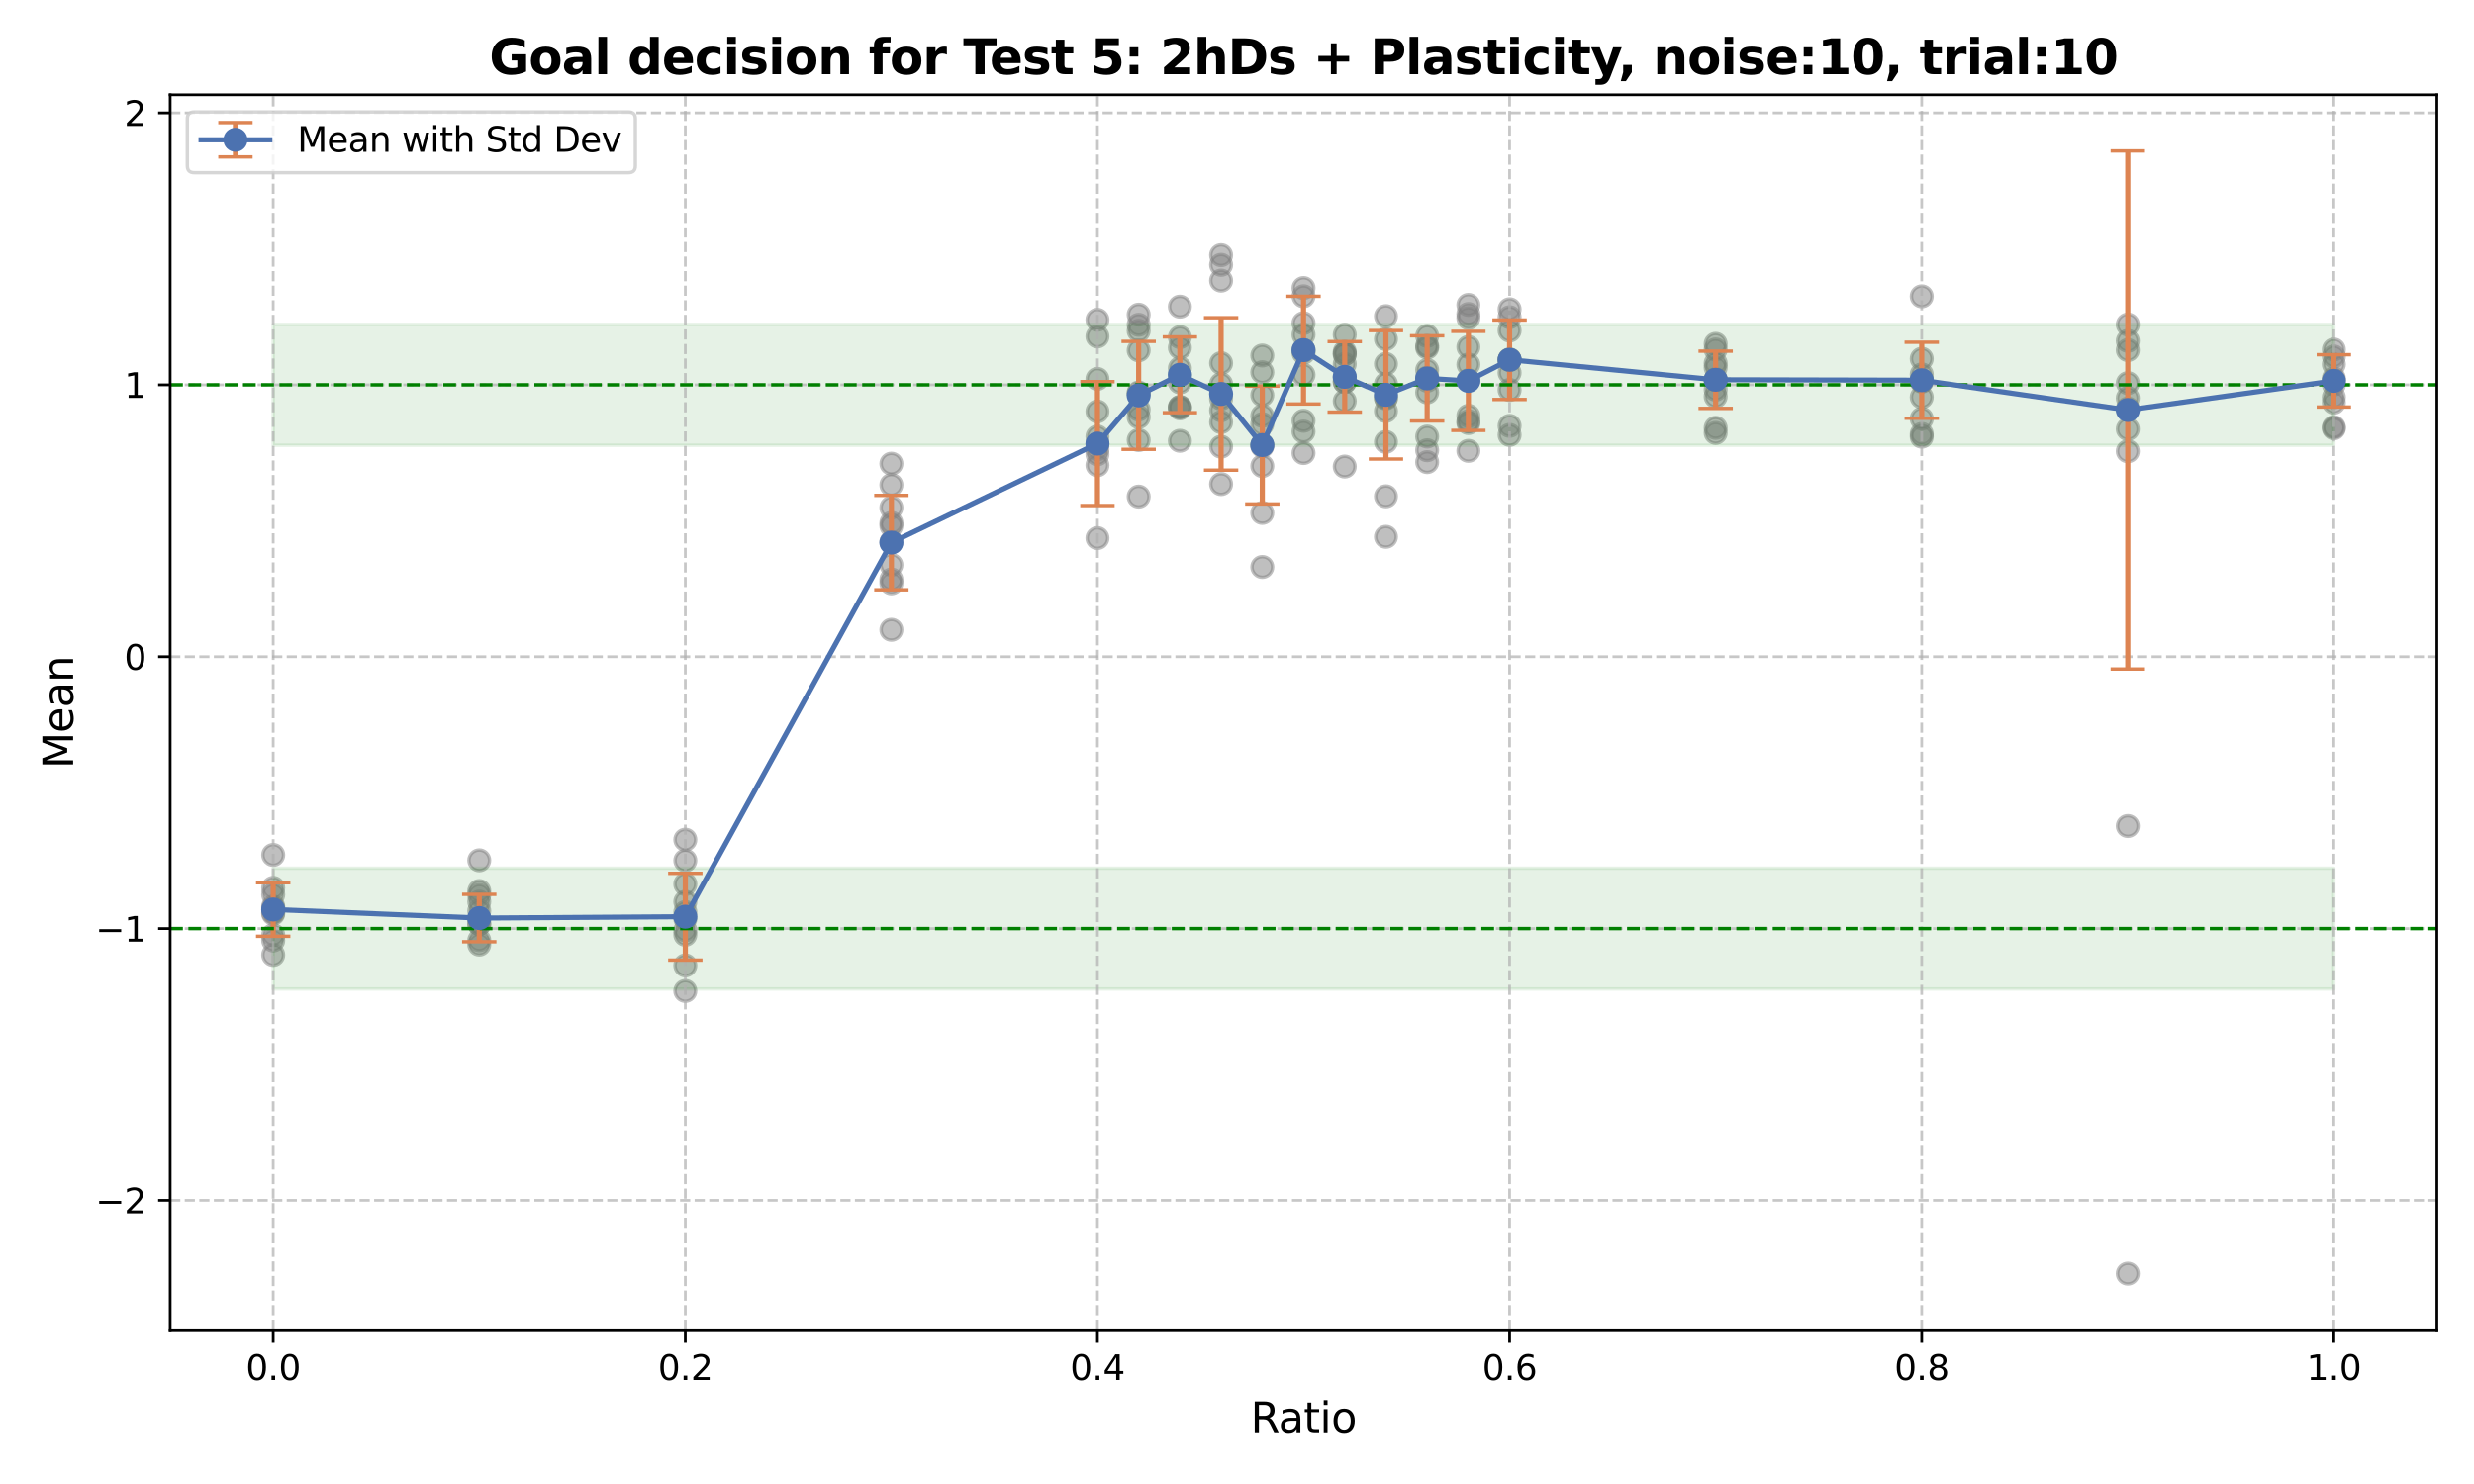 <?xml version="1.0" encoding="utf-8" standalone="no"?>
<!DOCTYPE svg PUBLIC "-//W3C//DTD SVG 1.1//EN"
  "http://www.w3.org/Graphics/SVG/1.1/DTD/svg11.dtd">
<svg xmlns:xlink="http://www.w3.org/1999/xlink" width="720pt" height="432pt" viewBox="0 0 720 432" xmlns="http://www.w3.org/2000/svg" version="1.1">
 <defs>
  <style type="text/css">*{stroke-linejoin: round; stroke-linecap: butt}</style>
 </defs>
 <g id="figure_1">
  <g id="patch_1">
   <path d="M 0 432 
L 720 432 
L 720 0 
L 0 0 
z
" style="fill: #ffffff"/>
  </g>
  <g id="axes_1">
   <g id="patch_2">
    <path d="M 49.52 387.16 
L 709.2 387.16 
L 709.2 27.6 
L 49.52 27.6 
z
" style="fill: #ffffff"/>
   </g>
   <g id="PathCollection_1">
    <defs>
     <path id="m3f78196349" d="M 0 3 
C 0.796 3 1.559 2.684 2.121 2.121 
C 2.684 1.559 3 0.796 3 0 
C 3 -0.796 2.684 -1.559 2.121 -2.121 
C 1.559 -2.684 0.796 -3 0 -3 
C -0.796 -3 -1.559 -2.684 -2.121 -2.121 
C -2.684 -1.559 -3 -0.796 -3 0 
C -3 0.796 -2.684 1.559 -2.121 2.121 
C -1.559 2.684 -0.796 3 0 3 
z
" style="stroke: #808080; stroke-opacity: 0.5"/>
    </defs>
    <g clip-path="url(#p66120231fa)">
     <use xlink:href="#m3f78196349" x="79.505" y="260.403" style="fill: #808080; fill-opacity: 0.5; stroke: #808080; stroke-opacity: 0.5"/>
     <use xlink:href="#m3f78196349" x="79.505" y="258.456" style="fill: #808080; fill-opacity: 0.5; stroke: #808080; stroke-opacity: 0.5"/>
     <use xlink:href="#m3f78196349" x="79.505" y="272.184" style="fill: #808080; fill-opacity: 0.5; stroke: #808080; stroke-opacity: 0.5"/>
     <use xlink:href="#m3f78196349" x="79.505" y="248.874" style="fill: #808080; fill-opacity: 0.5; stroke: #808080; stroke-opacity: 0.5"/>
     <use xlink:href="#m3f78196349" x="79.505" y="265.652" style="fill: #808080; fill-opacity: 0.5; stroke: #808080; stroke-opacity: 0.5"/>
     <use xlink:href="#m3f78196349" x="79.505" y="273.787" style="fill: #808080; fill-opacity: 0.5; stroke: #808080; stroke-opacity: 0.5"/>
     <use xlink:href="#m3f78196349" x="79.505" y="263.874" style="fill: #808080; fill-opacity: 0.5; stroke: #808080; stroke-opacity: 0.5"/>
     <use xlink:href="#m3f78196349" x="79.505" y="277.99" style="fill: #808080; fill-opacity: 0.5; stroke: #808080; stroke-opacity: 0.5"/>
     <use xlink:href="#m3f78196349" x="79.505" y="266.018" style="fill: #808080; fill-opacity: 0.5; stroke: #808080; stroke-opacity: 0.5"/>
     <use xlink:href="#m3f78196349" x="79.505" y="264.319" style="fill: #808080; fill-opacity: 0.5; stroke: #808080; stroke-opacity: 0.5"/>
    </g>
   </g>
   <g id="PathCollection_2">
    <g clip-path="url(#p66120231fa)">
     <use xlink:href="#m3f78196349" x="139.476" y="260.521" style="fill: #808080; fill-opacity: 0.5; stroke: #808080; stroke-opacity: 0.5"/>
     <use xlink:href="#m3f78196349" x="139.476" y="274.986" style="fill: #808080; fill-opacity: 0.5; stroke: #808080; stroke-opacity: 0.5"/>
     <use xlink:href="#m3f78196349" x="139.476" y="267.442" style="fill: #808080; fill-opacity: 0.5; stroke: #808080; stroke-opacity: 0.5"/>
     <use xlink:href="#m3f78196349" x="139.476" y="262.469" style="fill: #808080; fill-opacity: 0.5; stroke: #808080; stroke-opacity: 0.5"/>
     <use xlink:href="#m3f78196349" x="139.476" y="265.157" style="fill: #808080; fill-opacity: 0.5; stroke: #808080; stroke-opacity: 0.5"/>
     <use xlink:href="#m3f78196349" x="139.476" y="273.734" style="fill: #808080; fill-opacity: 0.5; stroke: #808080; stroke-opacity: 0.5"/>
     <use xlink:href="#m3f78196349" x="139.476" y="259.383" style="fill: #808080; fill-opacity: 0.5; stroke: #808080; stroke-opacity: 0.5"/>
     <use xlink:href="#m3f78196349" x="139.476" y="250.438" style="fill: #808080; fill-opacity: 0.5; stroke: #808080; stroke-opacity: 0.5"/>
     <use xlink:href="#m3f78196349" x="139.476" y="269.025" style="fill: #808080; fill-opacity: 0.5; stroke: #808080; stroke-opacity: 0.5"/>
     <use xlink:href="#m3f78196349" x="139.476" y="268.927" style="fill: #808080; fill-opacity: 0.5; stroke: #808080; stroke-opacity: 0.5"/>
    </g>
   </g>
   <g id="PathCollection_3">
    <g clip-path="url(#p66120231fa)">
     <use xlink:href="#m3f78196349" x="199.447" y="267.437" style="fill: #808080; fill-opacity: 0.5; stroke: #808080; stroke-opacity: 0.5"/>
     <use xlink:href="#m3f78196349" x="199.447" y="262.49" style="fill: #808080; fill-opacity: 0.5; stroke: #808080; stroke-opacity: 0.5"/>
     <use xlink:href="#m3f78196349" x="199.447" y="270.828" style="fill: #808080; fill-opacity: 0.5; stroke: #808080; stroke-opacity: 0.5"/>
     <use xlink:href="#m3f78196349" x="199.447" y="244.435" style="fill: #808080; fill-opacity: 0.5; stroke: #808080; stroke-opacity: 0.5"/>
     <use xlink:href="#m3f78196349" x="199.447" y="250.503" style="fill: #808080; fill-opacity: 0.5; stroke: #808080; stroke-opacity: 0.5"/>
     <use xlink:href="#m3f78196349" x="199.447" y="272.123" style="fill: #808080; fill-opacity: 0.5; stroke: #808080; stroke-opacity: 0.5"/>
     <use xlink:href="#m3f78196349" x="199.447" y="281.037" style="fill: #808080; fill-opacity: 0.5; stroke: #808080; stroke-opacity: 0.5"/>
     <use xlink:href="#m3f78196349" x="199.447" y="288.487" style="fill: #808080; fill-opacity: 0.5; stroke: #808080; stroke-opacity: 0.5"/>
     <use xlink:href="#m3f78196349" x="199.447" y="257.384" style="fill: #808080; fill-opacity: 0.5; stroke: #808080; stroke-opacity: 0.5"/>
     <use xlink:href="#m3f78196349" x="199.447" y="265.506" style="fill: #808080; fill-opacity: 0.5; stroke: #808080; stroke-opacity: 0.5"/>
    </g>
   </g>
   <g id="PathCollection_4">
    <g clip-path="url(#p66120231fa)">
     <use xlink:href="#m3f78196349" x="259.418" y="164.46" style="fill: #808080; fill-opacity: 0.5; stroke: #808080; stroke-opacity: 0.5"/>
     <use xlink:href="#m3f78196349" x="259.418" y="147.767" style="fill: #808080; fill-opacity: 0.5; stroke: #808080; stroke-opacity: 0.5"/>
     <use xlink:href="#m3f78196349" x="259.418" y="141.169" style="fill: #808080; fill-opacity: 0.5; stroke: #808080; stroke-opacity: 0.5"/>
     <use xlink:href="#m3f78196349" x="259.418" y="168.707" style="fill: #808080; fill-opacity: 0.5; stroke: #808080; stroke-opacity: 0.5"/>
     <use xlink:href="#m3f78196349" x="259.418" y="134.985" style="fill: #808080; fill-opacity: 0.5; stroke: #808080; stroke-opacity: 0.5"/>
     <use xlink:href="#m3f78196349" x="259.418" y="152.207" style="fill: #808080; fill-opacity: 0.5; stroke: #808080; stroke-opacity: 0.5"/>
     <use xlink:href="#m3f78196349" x="259.418" y="157.784" style="fill: #808080; fill-opacity: 0.5; stroke: #808080; stroke-opacity: 0.5"/>
     <use xlink:href="#m3f78196349" x="259.418" y="153.055" style="fill: #808080; fill-opacity: 0.5; stroke: #808080; stroke-opacity: 0.5"/>
     <use xlink:href="#m3f78196349" x="259.418" y="169.822" style="fill: #808080; fill-opacity: 0.5; stroke: #808080; stroke-opacity: 0.5"/>
     <use xlink:href="#m3f78196349" x="259.418" y="183.339" style="fill: #808080; fill-opacity: 0.5; stroke: #808080; stroke-opacity: 0.5"/>
    </g>
   </g>
   <g id="PathCollection_5">
    <g clip-path="url(#p66120231fa)">
     <use xlink:href="#m3f78196349" x="319.389" y="93.093" style="fill: #808080; fill-opacity: 0.5; stroke: #808080; stroke-opacity: 0.5"/>
     <use xlink:href="#m3f78196349" x="319.389" y="156.649" style="fill: #808080; fill-opacity: 0.5; stroke: #808080; stroke-opacity: 0.5"/>
     <use xlink:href="#m3f78196349" x="319.389" y="97.946" style="fill: #808080; fill-opacity: 0.5; stroke: #808080; stroke-opacity: 0.5"/>
     <use xlink:href="#m3f78196349" x="319.389" y="110.309" style="fill: #808080; fill-opacity: 0.5; stroke: #808080; stroke-opacity: 0.5"/>
     <use xlink:href="#m3f78196349" x="319.389" y="132.267" style="fill: #808080; fill-opacity: 0.5; stroke: #808080; stroke-opacity: 0.5"/>
     <use xlink:href="#m3f78196349" x="319.389" y="119.782" style="fill: #808080; fill-opacity: 0.5; stroke: #808080; stroke-opacity: 0.5"/>
     <use xlink:href="#m3f78196349" x="319.389" y="135.453" style="fill: #808080; fill-opacity: 0.5; stroke: #808080; stroke-opacity: 0.5"/>
     <use xlink:href="#m3f78196349" x="319.389" y="130.783" style="fill: #808080; fill-opacity: 0.5; stroke: #808080; stroke-opacity: 0.5"/>
     <use xlink:href="#m3f78196349" x="319.389" y="129.303" style="fill: #808080; fill-opacity: 0.5; stroke: #808080; stroke-opacity: 0.5"/>
     <use xlink:href="#m3f78196349" x="319.389" y="127.069" style="fill: #808080; fill-opacity: 0.5; stroke: #808080; stroke-opacity: 0.5"/>
    </g>
   </g>
   <g id="PathCollection_6">
    <g clip-path="url(#p66120231fa)">
     <use xlink:href="#m3f78196349" x="331.383" y="114.563" style="fill: #808080; fill-opacity: 0.5; stroke: #808080; stroke-opacity: 0.5"/>
     <use xlink:href="#m3f78196349" x="331.383" y="94.546" style="fill: #808080; fill-opacity: 0.5; stroke: #808080; stroke-opacity: 0.5"/>
     <use xlink:href="#m3f78196349" x="331.383" y="114.267" style="fill: #808080; fill-opacity: 0.5; stroke: #808080; stroke-opacity: 0.5"/>
     <use xlink:href="#m3f78196349" x="331.383" y="101.981" style="fill: #808080; fill-opacity: 0.5; stroke: #808080; stroke-opacity: 0.5"/>
     <use xlink:href="#m3f78196349" x="331.383" y="119.234" style="fill: #808080; fill-opacity: 0.5; stroke: #808080; stroke-opacity: 0.5"/>
     <use xlink:href="#m3f78196349" x="331.383" y="96.294" style="fill: #808080; fill-opacity: 0.5; stroke: #808080; stroke-opacity: 0.5"/>
     <use xlink:href="#m3f78196349" x="331.383" y="91.602" style="fill: #808080; fill-opacity: 0.5; stroke: #808080; stroke-opacity: 0.5"/>
     <use xlink:href="#m3f78196349" x="331.383" y="128.114" style="fill: #808080; fill-opacity: 0.5; stroke: #808080; stroke-opacity: 0.5"/>
     <use xlink:href="#m3f78196349" x="331.383" y="121.422" style="fill: #808080; fill-opacity: 0.5; stroke: #808080; stroke-opacity: 0.5"/>
     <use xlink:href="#m3f78196349" x="331.383" y="144.564" style="fill: #808080; fill-opacity: 0.5; stroke: #808080; stroke-opacity: 0.5"/>
    </g>
   </g>
   <g id="PathCollection_7">
    <g clip-path="url(#p66120231fa)">
     <use xlink:href="#m3f78196349" x="343.377" y="89.264" style="fill: #808080; fill-opacity: 0.5; stroke: #808080; stroke-opacity: 0.5"/>
     <use xlink:href="#m3f78196349" x="343.377" y="118.882" style="fill: #808080; fill-opacity: 0.5; stroke: #808080; stroke-opacity: 0.5"/>
     <use xlink:href="#m3f78196349" x="343.377" y="128.32" style="fill: #808080; fill-opacity: 0.5; stroke: #808080; stroke-opacity: 0.5"/>
     <use xlink:href="#m3f78196349" x="343.377" y="107.193" style="fill: #808080; fill-opacity: 0.5; stroke: #808080; stroke-opacity: 0.5"/>
     <use xlink:href="#m3f78196349" x="343.377" y="109.154" style="fill: #808080; fill-opacity: 0.5; stroke: #808080; stroke-opacity: 0.5"/>
     <use xlink:href="#m3f78196349" x="343.377" y="111.331" style="fill: #808080; fill-opacity: 0.5; stroke: #808080; stroke-opacity: 0.5"/>
     <use xlink:href="#m3f78196349" x="343.377" y="101.205" style="fill: #808080; fill-opacity: 0.5; stroke: #808080; stroke-opacity: 0.5"/>
     <use xlink:href="#m3f78196349" x="343.377" y="118.564" style="fill: #808080; fill-opacity: 0.5; stroke: #808080; stroke-opacity: 0.5"/>
     <use xlink:href="#m3f78196349" x="343.377" y="98.142" style="fill: #808080; fill-opacity: 0.5; stroke: #808080; stroke-opacity: 0.5"/>
     <use xlink:href="#m3f78196349" x="343.377" y="118.458" style="fill: #808080; fill-opacity: 0.5; stroke: #808080; stroke-opacity: 0.5"/>
    </g>
   </g>
   <g id="PathCollection_8">
    <g clip-path="url(#p66120231fa)">
     <use xlink:href="#m3f78196349" x="355.372" y="116.087" style="fill: #808080; fill-opacity: 0.5; stroke: #808080; stroke-opacity: 0.5"/>
     <use xlink:href="#m3f78196349" x="355.372" y="130.044" style="fill: #808080; fill-opacity: 0.5; stroke: #808080; stroke-opacity: 0.5"/>
     <use xlink:href="#m3f78196349" x="355.372" y="111.8" style="fill: #808080; fill-opacity: 0.5; stroke: #808080; stroke-opacity: 0.5"/>
     <use xlink:href="#m3f78196349" x="355.372" y="119.465" style="fill: #808080; fill-opacity: 0.5; stroke: #808080; stroke-opacity: 0.5"/>
     <use xlink:href="#m3f78196349" x="355.372" y="140.927" style="fill: #808080; fill-opacity: 0.5; stroke: #808080; stroke-opacity: 0.5"/>
     <use xlink:href="#m3f78196349" x="355.372" y="122.896" style="fill: #808080; fill-opacity: 0.5; stroke: #808080; stroke-opacity: 0.5"/>
     <use xlink:href="#m3f78196349" x="355.372" y="74.291" style="fill: #808080; fill-opacity: 0.5; stroke: #808080; stroke-opacity: 0.5"/>
     <use xlink:href="#m3f78196349" x="355.372" y="81.692" style="fill: #808080; fill-opacity: 0.5; stroke: #808080; stroke-opacity: 0.5"/>
     <use xlink:href="#m3f78196349" x="355.372" y="105.714" style="fill: #808080; fill-opacity: 0.5; stroke: #808080; stroke-opacity: 0.5"/>
     <use xlink:href="#m3f78196349" x="355.372" y="77.101" style="fill: #808080; fill-opacity: 0.5; stroke: #808080; stroke-opacity: 0.5"/>
    </g>
   </g>
   <g id="PathCollection_9">
    <g clip-path="url(#p66120231fa)">
     <use xlink:href="#m3f78196349" x="367.366" y="129.895" style="fill: #808080; fill-opacity: 0.5; stroke: #808080; stroke-opacity: 0.5"/>
     <use xlink:href="#m3f78196349" x="367.366" y="108.357" style="fill: #808080; fill-opacity: 0.5; stroke: #808080; stroke-opacity: 0.5"/>
     <use xlink:href="#m3f78196349" x="367.366" y="103.495" style="fill: #808080; fill-opacity: 0.5; stroke: #808080; stroke-opacity: 0.5"/>
     <use xlink:href="#m3f78196349" x="367.366" y="115.024" style="fill: #808080; fill-opacity: 0.5; stroke: #808080; stroke-opacity: 0.5"/>
     <use xlink:href="#m3f78196349" x="367.366" y="123.446" style="fill: #808080; fill-opacity: 0.5; stroke: #808080; stroke-opacity: 0.5"/>
     <use xlink:href="#m3f78196349" x="367.366" y="121.066" style="fill: #808080; fill-opacity: 0.5; stroke: #808080; stroke-opacity: 0.5"/>
     <use xlink:href="#m3f78196349" x="367.366" y="135.677" style="fill: #808080; fill-opacity: 0.5; stroke: #808080; stroke-opacity: 0.5"/>
     <use xlink:href="#m3f78196349" x="367.366" y="129.499" style="fill: #808080; fill-opacity: 0.5; stroke: #808080; stroke-opacity: 0.5"/>
     <use xlink:href="#m3f78196349" x="367.366" y="149.323" style="fill: #808080; fill-opacity: 0.5; stroke: #808080; stroke-opacity: 0.5"/>
     <use xlink:href="#m3f78196349" x="367.366" y="165.066" style="fill: #808080; fill-opacity: 0.5; stroke: #808080; stroke-opacity: 0.5"/>
    </g>
   </g>
   <g id="PathCollection_10">
    <g clip-path="url(#p66120231fa)">
     <use xlink:href="#m3f78196349" x="379.36" y="101.896" style="fill: #808080; fill-opacity: 0.5; stroke: #808080; stroke-opacity: 0.5"/>
     <use xlink:href="#m3f78196349" x="379.36" y="131.888" style="fill: #808080; fill-opacity: 0.5; stroke: #808080; stroke-opacity: 0.5"/>
     <use xlink:href="#m3f78196349" x="379.36" y="125.625" style="fill: #808080; fill-opacity: 0.5; stroke: #808080; stroke-opacity: 0.5"/>
     <use xlink:href="#m3f78196349" x="379.36" y="86.245" style="fill: #808080; fill-opacity: 0.5; stroke: #808080; stroke-opacity: 0.5"/>
     <use xlink:href="#m3f78196349" x="379.36" y="83.852" style="fill: #808080; fill-opacity: 0.5; stroke: #808080; stroke-opacity: 0.5"/>
     <use xlink:href="#m3f78196349" x="379.36" y="122.494" style="fill: #808080; fill-opacity: 0.5; stroke: #808080; stroke-opacity: 0.5"/>
     <use xlink:href="#m3f78196349" x="379.36" y="109.126" style="fill: #808080; fill-opacity: 0.5; stroke: #808080; stroke-opacity: 0.5"/>
     <use xlink:href="#m3f78196349" x="379.36" y="97.439" style="fill: #808080; fill-opacity: 0.5; stroke: #808080; stroke-opacity: 0.5"/>
     <use xlink:href="#m3f78196349" x="379.36" y="94.082" style="fill: #808080; fill-opacity: 0.5; stroke: #808080; stroke-opacity: 0.5"/>
     <use xlink:href="#m3f78196349" x="379.36" y="102.715" style="fill: #808080; fill-opacity: 0.5; stroke: #808080; stroke-opacity: 0.5"/>
    </g>
   </g>
   <g id="PathCollection_11">
    <g clip-path="url(#p66120231fa)">
     <use xlink:href="#m3f78196349" x="391.354" y="109.872" style="fill: #808080; fill-opacity: 0.5; stroke: #808080; stroke-opacity: 0.5"/>
     <use xlink:href="#m3f78196349" x="391.354" y="103.1" style="fill: #808080; fill-opacity: 0.5; stroke: #808080; stroke-opacity: 0.5"/>
     <use xlink:href="#m3f78196349" x="391.354" y="102.415" style="fill: #808080; fill-opacity: 0.5; stroke: #808080; stroke-opacity: 0.5"/>
     <use xlink:href="#m3f78196349" x="391.354" y="111.133" style="fill: #808080; fill-opacity: 0.5; stroke: #808080; stroke-opacity: 0.5"/>
     <use xlink:href="#m3f78196349" x="391.354" y="97.452" style="fill: #808080; fill-opacity: 0.5; stroke: #808080; stroke-opacity: 0.5"/>
     <use xlink:href="#m3f78196349" x="391.354" y="135.822" style="fill: #808080; fill-opacity: 0.5; stroke: #808080; stroke-opacity: 0.5"/>
     <use xlink:href="#m3f78196349" x="391.354" y="105.984" style="fill: #808080; fill-opacity: 0.5; stroke: #808080; stroke-opacity: 0.5"/>
     <use xlink:href="#m3f78196349" x="391.354" y="111.202" style="fill: #808080; fill-opacity: 0.5; stroke: #808080; stroke-opacity: 0.5"/>
     <use xlink:href="#m3f78196349" x="391.354" y="116.775" style="fill: #808080; fill-opacity: 0.5; stroke: #808080; stroke-opacity: 0.5"/>
     <use xlink:href="#m3f78196349" x="391.354" y="103.069" style="fill: #808080; fill-opacity: 0.5; stroke: #808080; stroke-opacity: 0.5"/>
    </g>
   </g>
   <g id="PathCollection_12">
    <g clip-path="url(#p66120231fa)">
     <use xlink:href="#m3f78196349" x="403.348" y="144.482" style="fill: #808080; fill-opacity: 0.5; stroke: #808080; stroke-opacity: 0.5"/>
     <use xlink:href="#m3f78196349" x="403.348" y="105.939" style="fill: #808080; fill-opacity: 0.5; stroke: #808080; stroke-opacity: 0.5"/>
     <use xlink:href="#m3f78196349" x="403.348" y="98.697" style="fill: #808080; fill-opacity: 0.5; stroke: #808080; stroke-opacity: 0.5"/>
     <use xlink:href="#m3f78196349" x="403.348" y="128.643" style="fill: #808080; fill-opacity: 0.5; stroke: #808080; stroke-opacity: 0.5"/>
     <use xlink:href="#m3f78196349" x="403.348" y="156.276" style="fill: #808080; fill-opacity: 0.5; stroke: #808080; stroke-opacity: 0.5"/>
     <use xlink:href="#m3f78196349" x="403.348" y="116.011" style="fill: #808080; fill-opacity: 0.5; stroke: #808080; stroke-opacity: 0.5"/>
     <use xlink:href="#m3f78196349" x="403.348" y="119.662" style="fill: #808080; fill-opacity: 0.5; stroke: #808080; stroke-opacity: 0.5"/>
     <use xlink:href="#m3f78196349" x="403.348" y="111.74" style="fill: #808080; fill-opacity: 0.5; stroke: #808080; stroke-opacity: 0.5"/>
     <use xlink:href="#m3f78196349" x="403.348" y="115.731" style="fill: #808080; fill-opacity: 0.5; stroke: #808080; stroke-opacity: 0.5"/>
     <use xlink:href="#m3f78196349" x="403.348" y="92.03" style="fill: #808080; fill-opacity: 0.5; stroke: #808080; stroke-opacity: 0.5"/>
    </g>
   </g>
   <g id="PathCollection_13">
    <g clip-path="url(#p66120231fa)">
     <use xlink:href="#m3f78196349" x="415.343" y="100.679" style="fill: #808080; fill-opacity: 0.5; stroke: #808080; stroke-opacity: 0.5"/>
     <use xlink:href="#m3f78196349" x="415.343" y="107.714" style="fill: #808080; fill-opacity: 0.5; stroke: #808080; stroke-opacity: 0.5"/>
     <use xlink:href="#m3f78196349" x="415.343" y="134.531" style="fill: #808080; fill-opacity: 0.5; stroke: #808080; stroke-opacity: 0.5"/>
     <use xlink:href="#m3f78196349" x="415.343" y="127.09" style="fill: #808080; fill-opacity: 0.5; stroke: #808080; stroke-opacity: 0.5"/>
     <use xlink:href="#m3f78196349" x="415.343" y="97.796" style="fill: #808080; fill-opacity: 0.5; stroke: #808080; stroke-opacity: 0.5"/>
     <use xlink:href="#m3f78196349" x="415.343" y="109.95" style="fill: #808080; fill-opacity: 0.5; stroke: #808080; stroke-opacity: 0.5"/>
     <use xlink:href="#m3f78196349" x="415.343" y="110.852" style="fill: #808080; fill-opacity: 0.5; stroke: #808080; stroke-opacity: 0.5"/>
     <use xlink:href="#m3f78196349" x="415.343" y="114.24" style="fill: #808080; fill-opacity: 0.5; stroke: #808080; stroke-opacity: 0.5"/>
     <use xlink:href="#m3f78196349" x="415.343" y="131.066" style="fill: #808080; fill-opacity: 0.5; stroke: #808080; stroke-opacity: 0.5"/>
     <use xlink:href="#m3f78196349" x="415.343" y="101.208" style="fill: #808080; fill-opacity: 0.5; stroke: #808080; stroke-opacity: 0.5"/>
    </g>
   </g>
   <g id="PathCollection_14">
    <g clip-path="url(#p66120231fa)">
     <use xlink:href="#m3f78196349" x="427.337" y="122.638" style="fill: #808080; fill-opacity: 0.5; stroke: #808080; stroke-opacity: 0.5"/>
     <use xlink:href="#m3f78196349" x="427.337" y="91.408" style="fill: #808080; fill-opacity: 0.5; stroke: #808080; stroke-opacity: 0.5"/>
     <use xlink:href="#m3f78196349" x="427.337" y="101.003" style="fill: #808080; fill-opacity: 0.5; stroke: #808080; stroke-opacity: 0.5"/>
     <use xlink:href="#m3f78196349" x="427.337" y="121.027" style="fill: #808080; fill-opacity: 0.5; stroke: #808080; stroke-opacity: 0.5"/>
     <use xlink:href="#m3f78196349" x="427.337" y="88.757" style="fill: #808080; fill-opacity: 0.5; stroke: #808080; stroke-opacity: 0.5"/>
     <use xlink:href="#m3f78196349" x="427.337" y="92.602" style="fill: #808080; fill-opacity: 0.5; stroke: #808080; stroke-opacity: 0.5"/>
     <use xlink:href="#m3f78196349" x="427.337" y="123.157" style="fill: #808080; fill-opacity: 0.5; stroke: #808080; stroke-opacity: 0.5"/>
     <use xlink:href="#m3f78196349" x="427.337" y="110.689" style="fill: #808080; fill-opacity: 0.5; stroke: #808080; stroke-opacity: 0.5"/>
     <use xlink:href="#m3f78196349" x="427.337" y="106.106" style="fill: #808080; fill-opacity: 0.5; stroke: #808080; stroke-opacity: 0.5"/>
     <use xlink:href="#m3f78196349" x="427.337" y="131.248" style="fill: #808080; fill-opacity: 0.5; stroke: #808080; stroke-opacity: 0.5"/>
    </g>
   </g>
   <g id="PathCollection_15">
    <g clip-path="url(#p66120231fa)">
     <use xlink:href="#m3f78196349" x="439.331" y="92.345" style="fill: #808080; fill-opacity: 0.5; stroke: #808080; stroke-opacity: 0.5"/>
     <use xlink:href="#m3f78196349" x="439.331" y="104.749" style="fill: #808080; fill-opacity: 0.5; stroke: #808080; stroke-opacity: 0.5"/>
     <use xlink:href="#m3f78196349" x="439.331" y="104.616" style="fill: #808080; fill-opacity: 0.5; stroke: #808080; stroke-opacity: 0.5"/>
     <use xlink:href="#m3f78196349" x="439.331" y="108.507" style="fill: #808080; fill-opacity: 0.5; stroke: #808080; stroke-opacity: 0.5"/>
     <use xlink:href="#m3f78196349" x="439.331" y="96.234" style="fill: #808080; fill-opacity: 0.5; stroke: #808080; stroke-opacity: 0.5"/>
     <use xlink:href="#m3f78196349" x="439.331" y="123.978" style="fill: #808080; fill-opacity: 0.5; stroke: #808080; stroke-opacity: 0.5"/>
     <use xlink:href="#m3f78196349" x="439.331" y="126.601" style="fill: #808080; fill-opacity: 0.5; stroke: #808080; stroke-opacity: 0.5"/>
     <use xlink:href="#m3f78196349" x="439.331" y="90.026" style="fill: #808080; fill-opacity: 0.5; stroke: #808080; stroke-opacity: 0.5"/>
     <use xlink:href="#m3f78196349" x="439.331" y="104.81" style="fill: #808080; fill-opacity: 0.5; stroke: #808080; stroke-opacity: 0.5"/>
     <use xlink:href="#m3f78196349" x="439.331" y="113.524" style="fill: #808080; fill-opacity: 0.5; stroke: #808080; stroke-opacity: 0.5"/>
    </g>
   </g>
   <g id="PathCollection_16">
    <g clip-path="url(#p66120231fa)">
     <use xlink:href="#m3f78196349" x="499.302" y="124.555" style="fill: #808080; fill-opacity: 0.5; stroke: #808080; stroke-opacity: 0.5"/>
     <use xlink:href="#m3f78196349" x="499.302" y="113.439" style="fill: #808080; fill-opacity: 0.5; stroke: #808080; stroke-opacity: 0.5"/>
     <use xlink:href="#m3f78196349" x="499.302" y="126.022" style="fill: #808080; fill-opacity: 0.5; stroke: #808080; stroke-opacity: 0.5"/>
     <use xlink:href="#m3f78196349" x="499.302" y="110.39" style="fill: #808080; fill-opacity: 0.5; stroke: #808080; stroke-opacity: 0.5"/>
     <use xlink:href="#m3f78196349" x="499.302" y="100.092" style="fill: #808080; fill-opacity: 0.5; stroke: #808080; stroke-opacity: 0.5"/>
     <use xlink:href="#m3f78196349" x="499.302" y="110.643" style="fill: #808080; fill-opacity: 0.5; stroke: #808080; stroke-opacity: 0.5"/>
     <use xlink:href="#m3f78196349" x="499.302" y="107.011" style="fill: #808080; fill-opacity: 0.5; stroke: #808080; stroke-opacity: 0.5"/>
     <use xlink:href="#m3f78196349" x="499.302" y="101.731" style="fill: #808080; fill-opacity: 0.5; stroke: #808080; stroke-opacity: 0.5"/>
     <use xlink:href="#m3f78196349" x="499.302" y="115.443" style="fill: #808080; fill-opacity: 0.5; stroke: #808080; stroke-opacity: 0.5"/>
     <use xlink:href="#m3f78196349" x="499.302" y="105.747" style="fill: #808080; fill-opacity: 0.5; stroke: #808080; stroke-opacity: 0.5"/>
    </g>
   </g>
   <g id="PathCollection_17">
    <g clip-path="url(#p66120231fa)">
     <use xlink:href="#m3f78196349" x="559.273" y="108.98" style="fill: #808080; fill-opacity: 0.5; stroke: #808080; stroke-opacity: 0.5"/>
     <use xlink:href="#m3f78196349" x="559.273" y="127.128" style="fill: #808080; fill-opacity: 0.5; stroke: #808080; stroke-opacity: 0.5"/>
     <use xlink:href="#m3f78196349" x="559.273" y="86.268" style="fill: #808080; fill-opacity: 0.5; stroke: #808080; stroke-opacity: 0.5"/>
     <use xlink:href="#m3f78196349" x="559.273" y="121.881" style="fill: #808080; fill-opacity: 0.5; stroke: #808080; stroke-opacity: 0.5"/>
     <use xlink:href="#m3f78196349" x="559.273" y="111.111" style="fill: #808080; fill-opacity: 0.5; stroke: #808080; stroke-opacity: 0.5"/>
     <use xlink:href="#m3f78196349" x="559.273" y="115.626" style="fill: #808080; fill-opacity: 0.5; stroke: #808080; stroke-opacity: 0.5"/>
     <use xlink:href="#m3f78196349" x="559.273" y="104.431" style="fill: #808080; fill-opacity: 0.5; stroke: #808080; stroke-opacity: 0.5"/>
     <use xlink:href="#m3f78196349" x="559.273" y="110.588" style="fill: #808080; fill-opacity: 0.5; stroke: #808080; stroke-opacity: 0.5"/>
     <use xlink:href="#m3f78196349" x="559.273" y="126.327" style="fill: #808080; fill-opacity: 0.5; stroke: #808080; stroke-opacity: 0.5"/>
     <use xlink:href="#m3f78196349" x="559.273" y="110.923" style="fill: #808080; fill-opacity: 0.5; stroke: #808080; stroke-opacity: 0.5"/>
    </g>
   </g>
   <g id="PathCollection_18">
    <g clip-path="url(#p66120231fa)">
     <use xlink:href="#m3f78196349" x="619.244" y="99.232" style="fill: #808080; fill-opacity: 0.5; stroke: #808080; stroke-opacity: 0.5"/>
     <use xlink:href="#m3f78196349" x="619.244" y="131.376" style="fill: #808080; fill-opacity: 0.5; stroke: #808080; stroke-opacity: 0.5"/>
     <use xlink:href="#m3f78196349" x="619.244" y="124.903" style="fill: #808080; fill-opacity: 0.5; stroke: #808080; stroke-opacity: 0.5"/>
     <use xlink:href="#m3f78196349" x="619.244" y="115.891" style="fill: #808080; fill-opacity: 0.5; stroke: #808080; stroke-opacity: 0.5"/>
     <use xlink:href="#m3f78196349" x="619.244" y="94.472" style="fill: #808080; fill-opacity: 0.5; stroke: #808080; stroke-opacity: 0.5"/>
     <use xlink:href="#m3f78196349" x="619.244" y="240.458" style="fill: #808080; fill-opacity: 0.5; stroke: #808080; stroke-opacity: 0.5"/>
     <use xlink:href="#m3f78196349" x="619.244" y="118.93" style="fill: #808080; fill-opacity: 0.5; stroke: #808080; stroke-opacity: 0.5"/>
     <use xlink:href="#m3f78196349" x="619.244" y="111.526" style="fill: #808080; fill-opacity: 0.5; stroke: #808080; stroke-opacity: 0.5"/>
     <use xlink:href="#m3f78196349" x="619.244" y="101.916" style="fill: #808080; fill-opacity: 0.5; stroke: #808080; stroke-opacity: 0.5"/>
     <use xlink:href="#m3f78196349" x="619.244" y="370.816" style="fill: #808080; fill-opacity: 0.5; stroke: #808080; stroke-opacity: 0.5"/>
    </g>
   </g>
   <g id="PathCollection_19">
    <g clip-path="url(#p66120231fa)">
     <use xlink:href="#m3f78196349" x="679.215" y="117.241" style="fill: #808080; fill-opacity: 0.5; stroke: #808080; stroke-opacity: 0.5"/>
     <use xlink:href="#m3f78196349" x="679.215" y="103.765" style="fill: #808080; fill-opacity: 0.5; stroke: #808080; stroke-opacity: 0.5"/>
     <use xlink:href="#m3f78196349" x="679.215" y="124.333" style="fill: #808080; fill-opacity: 0.5; stroke: #808080; stroke-opacity: 0.5"/>
     <use xlink:href="#m3f78196349" x="679.215" y="110.648" style="fill: #808080; fill-opacity: 0.5; stroke: #808080; stroke-opacity: 0.5"/>
     <use xlink:href="#m3f78196349" x="679.215" y="101.744" style="fill: #808080; fill-opacity: 0.5; stroke: #808080; stroke-opacity: 0.5"/>
     <use xlink:href="#m3f78196349" x="679.215" y="110.092" style="fill: #808080; fill-opacity: 0.5; stroke: #808080; stroke-opacity: 0.5"/>
     <use xlink:href="#m3f78196349" x="679.215" y="124.698" style="fill: #808080; fill-opacity: 0.5; stroke: #808080; stroke-opacity: 0.5"/>
     <use xlink:href="#m3f78196349" x="679.215" y="106.067" style="fill: #808080; fill-opacity: 0.5; stroke: #808080; stroke-opacity: 0.5"/>
     <use xlink:href="#m3f78196349" x="679.215" y="111.973" style="fill: #808080; fill-opacity: 0.5; stroke: #808080; stroke-opacity: 0.5"/>
     <use xlink:href="#m3f78196349" x="679.215" y="115.633" style="fill: #808080; fill-opacity: 0.5; stroke: #808080; stroke-opacity: 0.5"/>
    </g>
   </g>
   <g id="PolyCollection_1">
    <defs>
     <path id="mb7f6e42467" d="M 79.505 -302.386 
L 79.505 -337.563 
L 139.476 -337.563 
L 199.447 -337.563 
L 259.418 -337.563 
L 319.389 -337.563 
L 331.383 -337.563 
L 343.377 -337.563 
L 355.372 -337.563 
L 367.366 -337.563 
L 379.36 -337.563 
L 391.354 -337.563 
L 403.348 -337.563 
L 415.343 -337.563 
L 427.337 -337.563 
L 439.331 -337.563 
L 499.302 -337.563 
L 559.273 -337.563 
L 619.244 -337.563 
L 679.215 -337.563 
L 679.215 -302.386 
L 679.215 -302.386 
L 619.244 -302.386 
L 559.273 -302.386 
L 499.302 -302.386 
L 439.331 -302.386 
L 427.337 -302.386 
L 415.343 -302.386 
L 403.348 -302.386 
L 391.354 -302.386 
L 379.36 -302.386 
L 367.366 -302.386 
L 355.372 -302.386 
L 343.377 -302.386 
L 331.383 -302.386 
L 319.389 -302.386 
L 259.418 -302.386 
L 199.447 -302.386 
L 139.476 -302.386 
L 79.505 -302.386 
z
" style="stroke: #008000; stroke-opacity: 0.1"/>
    </defs>
    <g clip-path="url(#p66120231fa)">
     <use xlink:href="#mb7f6e42467" x="0" y="432" style="fill: #008000; fill-opacity: 0.1; stroke: #008000; stroke-opacity: 0.1"/>
    </g>
   </g>
   <g id="PolyCollection_2">
    <defs>
     <path id="me75718ae90" d="M 79.505 -179.266 
L 79.505 -144.089 
L 139.476 -144.089 
L 199.447 -144.089 
L 259.418 -144.089 
L 319.389 -144.089 
L 331.383 -144.089 
L 343.377 -144.089 
L 355.372 -144.089 
L 367.366 -144.089 
L 379.36 -144.089 
L 391.354 -144.089 
L 403.348 -144.089 
L 415.343 -144.089 
L 427.337 -144.089 
L 439.331 -144.089 
L 499.302 -144.089 
L 559.273 -144.089 
L 619.244 -144.089 
L 679.215 -144.089 
L 679.215 -179.266 
L 679.215 -179.266 
L 619.244 -179.266 
L 559.273 -179.266 
L 499.302 -179.266 
L 439.331 -179.266 
L 427.337 -179.266 
L 415.343 -179.266 
L 403.348 -179.266 
L 391.354 -179.266 
L 379.36 -179.266 
L 367.366 -179.266 
L 355.372 -179.266 
L 343.377 -179.266 
L 331.383 -179.266 
L 319.389 -179.266 
L 259.418 -179.266 
L 199.447 -179.266 
L 139.476 -179.266 
L 79.505 -179.266 
z
" style="stroke: #008000; stroke-opacity: 0.1"/>
    </defs>
    <g clip-path="url(#p66120231fa)">
     <use xlink:href="#me75718ae90" x="0" y="432" style="fill: #008000; fill-opacity: 0.1; stroke: #008000; stroke-opacity: 0.1"/>
    </g>
   </g>
   <g id="matplotlib.axis_1">
    <g id="xtick_1">
     <g id="line2d_1">
      <path d="M 79.505 387.16 
L 79.505 27.6 
" clip-path="url(#p66120231fa)" style="fill: none; stroke-dasharray: 2.96,1.28; stroke-dashoffset: 0; stroke: #b0b0b0; stroke-opacity: 0.7; stroke-width: 0.8"/>
     </g>
     <g id="line2d_2">
      <defs>
       <path id="m97af5da266" d="M 0 0 
L 0 3.5 
" style="stroke: #000000; stroke-width: 0.8"/>
      </defs>
      <g>
       <use xlink:href="#m97af5da266" x="79.505" y="387.16" style="stroke: #000000; stroke-width: 0.8"/>
      </g>
     </g>
     <g id="text_1">
      <!-- 0.0 -->
      <g transform="translate(71.554 401.758) scale(0.1 -0.1)">
       <defs>
        <path id="DejaVuSans-30" d="M 2034 4250 
Q 1547 4250 1301 3770 
Q 1056 3291 1056 2328 
Q 1056 1369 1301 889 
Q 1547 409 2034 409 
Q 2525 409 2770 889 
Q 3016 1369 3016 2328 
Q 3016 3291 2770 3770 
Q 2525 4250 2034 4250 
z
M 2034 4750 
Q 2819 4750 3233 4129 
Q 3647 3509 3647 2328 
Q 3647 1150 3233 529 
Q 2819 -91 2034 -91 
Q 1250 -91 836 529 
Q 422 1150 422 2328 
Q 422 3509 836 4129 
Q 1250 4750 2034 4750 
z
" transform="scale(0.016)"/>
        <path id="DejaVuSans-2e" d="M 684 794 
L 1344 794 
L 1344 0 
L 684 0 
L 684 794 
z
" transform="scale(0.016)"/>
       </defs>
       <use xlink:href="#DejaVuSans-30"/>
       <use xlink:href="#DejaVuSans-2e" x="63.623"/>
       <use xlink:href="#DejaVuSans-30" x="95.41"/>
      </g>
     </g>
    </g>
    <g id="xtick_2">
     <g id="line2d_3">
      <path d="M 199.447 387.16 
L 199.447 27.6 
" clip-path="url(#p66120231fa)" style="fill: none; stroke-dasharray: 2.96,1.28; stroke-dashoffset: 0; stroke: #b0b0b0; stroke-opacity: 0.7; stroke-width: 0.8"/>
     </g>
     <g id="line2d_4">
      <g>
       <use xlink:href="#m97af5da266" x="199.447" y="387.16" style="stroke: #000000; stroke-width: 0.8"/>
      </g>
     </g>
     <g id="text_2">
      <!-- 0.2 -->
      <g transform="translate(191.496 401.758) scale(0.1 -0.1)">
       <defs>
        <path id="DejaVuSans-32" d="M 1228 531 
L 3431 531 
L 3431 0 
L 469 0 
L 469 531 
Q 828 903 1448 1529 
Q 2069 2156 2228 2338 
Q 2531 2678 2651 2914 
Q 2772 3150 2772 3378 
Q 2772 3750 2511 3984 
Q 2250 4219 1831 4219 
Q 1534 4219 1204 4116 
Q 875 4013 500 3803 
L 500 4441 
Q 881 4594 1212 4672 
Q 1544 4750 1819 4750 
Q 2544 4750 2975 4387 
Q 3406 4025 3406 3419 
Q 3406 3131 3298 2873 
Q 3191 2616 2906 2266 
Q 2828 2175 2409 1742 
Q 1991 1309 1228 531 
z
" transform="scale(0.016)"/>
       </defs>
       <use xlink:href="#DejaVuSans-30"/>
       <use xlink:href="#DejaVuSans-2e" x="63.623"/>
       <use xlink:href="#DejaVuSans-32" x="95.41"/>
      </g>
     </g>
    </g>
    <g id="xtick_3">
     <g id="line2d_5">
      <path d="M 319.389 387.16 
L 319.389 27.6 
" clip-path="url(#p66120231fa)" style="fill: none; stroke-dasharray: 2.96,1.28; stroke-dashoffset: 0; stroke: #b0b0b0; stroke-opacity: 0.7; stroke-width: 0.8"/>
     </g>
     <g id="line2d_6">
      <g>
       <use xlink:href="#m97af5da266" x="319.389" y="387.16" style="stroke: #000000; stroke-width: 0.8"/>
      </g>
     </g>
     <g id="text_3">
      <!-- 0.4 -->
      <g transform="translate(311.438 401.758) scale(0.1 -0.1)">
       <defs>
        <path id="DejaVuSans-34" d="M 2419 4116 
L 825 1625 
L 2419 1625 
L 2419 4116 
z
M 2253 4666 
L 3047 4666 
L 3047 1625 
L 3713 1625 
L 3713 1100 
L 3047 1100 
L 3047 0 
L 2419 0 
L 2419 1100 
L 313 1100 
L 313 1709 
L 2253 4666 
z
" transform="scale(0.016)"/>
       </defs>
       <use xlink:href="#DejaVuSans-30"/>
       <use xlink:href="#DejaVuSans-2e" x="63.623"/>
       <use xlink:href="#DejaVuSans-34" x="95.41"/>
      </g>
     </g>
    </g>
    <g id="xtick_4">
     <g id="line2d_7">
      <path d="M 439.331 387.16 
L 439.331 27.6 
" clip-path="url(#p66120231fa)" style="fill: none; stroke-dasharray: 2.96,1.28; stroke-dashoffset: 0; stroke: #b0b0b0; stroke-opacity: 0.7; stroke-width: 0.8"/>
     </g>
     <g id="line2d_8">
      <g>
       <use xlink:href="#m97af5da266" x="439.331" y="387.16" style="stroke: #000000; stroke-width: 0.8"/>
      </g>
     </g>
     <g id="text_4">
      <!-- 0.6 -->
      <g transform="translate(431.379 401.758) scale(0.1 -0.1)">
       <defs>
        <path id="DejaVuSans-36" d="M 2113 2584 
Q 1688 2584 1439 2293 
Q 1191 2003 1191 1497 
Q 1191 994 1439 701 
Q 1688 409 2113 409 
Q 2538 409 2786 701 
Q 3034 994 3034 1497 
Q 3034 2003 2786 2293 
Q 2538 2584 2113 2584 
z
M 3366 4563 
L 3366 3988 
Q 3128 4100 2886 4159 
Q 2644 4219 2406 4219 
Q 1781 4219 1451 3797 
Q 1122 3375 1075 2522 
Q 1259 2794 1537 2939 
Q 1816 3084 2150 3084 
Q 2853 3084 3261 2657 
Q 3669 2231 3669 1497 
Q 3669 778 3244 343 
Q 2819 -91 2113 -91 
Q 1303 -91 875 529 
Q 447 1150 447 2328 
Q 447 3434 972 4092 
Q 1497 4750 2381 4750 
Q 2619 4750 2861 4703 
Q 3103 4656 3366 4563 
z
" transform="scale(0.016)"/>
       </defs>
       <use xlink:href="#DejaVuSans-30"/>
       <use xlink:href="#DejaVuSans-2e" x="63.623"/>
       <use xlink:href="#DejaVuSans-36" x="95.41"/>
      </g>
     </g>
    </g>
    <g id="xtick_5">
     <g id="line2d_9">
      <path d="M 559.273 387.16 
L 559.273 27.6 
" clip-path="url(#p66120231fa)" style="fill: none; stroke-dasharray: 2.96,1.28; stroke-dashoffset: 0; stroke: #b0b0b0; stroke-opacity: 0.7; stroke-width: 0.8"/>
     </g>
     <g id="line2d_10">
      <g>
       <use xlink:href="#m97af5da266" x="559.273" y="387.16" style="stroke: #000000; stroke-width: 0.8"/>
      </g>
     </g>
     <g id="text_5">
      <!-- 0.8 -->
      <g transform="translate(551.321 401.758) scale(0.1 -0.1)">
       <defs>
        <path id="DejaVuSans-38" d="M 2034 2216 
Q 1584 2216 1326 1975 
Q 1069 1734 1069 1313 
Q 1069 891 1326 650 
Q 1584 409 2034 409 
Q 2484 409 2743 651 
Q 3003 894 3003 1313 
Q 3003 1734 2745 1975 
Q 2488 2216 2034 2216 
z
M 1403 2484 
Q 997 2584 770 2862 
Q 544 3141 544 3541 
Q 544 4100 942 4425 
Q 1341 4750 2034 4750 
Q 2731 4750 3128 4425 
Q 3525 4100 3525 3541 
Q 3525 3141 3298 2862 
Q 3072 2584 2669 2484 
Q 3125 2378 3379 2068 
Q 3634 1759 3634 1313 
Q 3634 634 3220 271 
Q 2806 -91 2034 -91 
Q 1263 -91 848 271 
Q 434 634 434 1313 
Q 434 1759 690 2068 
Q 947 2378 1403 2484 
z
M 1172 3481 
Q 1172 3119 1398 2916 
Q 1625 2713 2034 2713 
Q 2441 2713 2670 2916 
Q 2900 3119 2900 3481 
Q 2900 3844 2670 4047 
Q 2441 4250 2034 4250 
Q 1625 4250 1398 4047 
Q 1172 3844 1172 3481 
z
" transform="scale(0.016)"/>
       </defs>
       <use xlink:href="#DejaVuSans-30"/>
       <use xlink:href="#DejaVuSans-2e" x="63.623"/>
       <use xlink:href="#DejaVuSans-38" x="95.41"/>
      </g>
     </g>
    </g>
    <g id="xtick_6">
     <g id="line2d_11">
      <path d="M 679.215 387.16 
L 679.215 27.6 
" clip-path="url(#p66120231fa)" style="fill: none; stroke-dasharray: 2.96,1.28; stroke-dashoffset: 0; stroke: #b0b0b0; stroke-opacity: 0.7; stroke-width: 0.8"/>
     </g>
     <g id="line2d_12">
      <g>
       <use xlink:href="#m97af5da266" x="679.215" y="387.16" style="stroke: #000000; stroke-width: 0.8"/>
      </g>
     </g>
     <g id="text_6">
      <!-- 1.0 -->
      <g transform="translate(671.263 401.758) scale(0.1 -0.1)">
       <defs>
        <path id="DejaVuSans-31" d="M 794 531 
L 1825 531 
L 1825 4091 
L 703 3866 
L 703 4441 
L 1819 4666 
L 2450 4666 
L 2450 531 
L 3481 531 
L 3481 0 
L 794 0 
L 794 531 
z
" transform="scale(0.016)"/>
       </defs>
       <use xlink:href="#DejaVuSans-31"/>
       <use xlink:href="#DejaVuSans-2e" x="63.623"/>
       <use xlink:href="#DejaVuSans-30" x="95.41"/>
      </g>
     </g>
    </g>
    <g id="text_7">
     <!-- Ratio -->
     <g transform="translate(363.959 416.956) scale(0.12 -0.12)">
      <defs>
       <path id="DejaVuSans-52" d="M 2841 2188 
Q 3044 2119 3236 1894 
Q 3428 1669 3622 1275 
L 4263 0 
L 3584 0 
L 2988 1197 
Q 2756 1666 2539 1819 
Q 2322 1972 1947 1972 
L 1259 1972 
L 1259 0 
L 628 0 
L 628 4666 
L 2053 4666 
Q 2853 4666 3247 4331 
Q 3641 3997 3641 3322 
Q 3641 2881 3436 2590 
Q 3231 2300 2841 2188 
z
M 1259 4147 
L 1259 2491 
L 2053 2491 
Q 2509 2491 2742 2702 
Q 2975 2913 2975 3322 
Q 2975 3731 2742 3939 
Q 2509 4147 2053 4147 
L 1259 4147 
z
" transform="scale(0.016)"/>
       <path id="DejaVuSans-61" d="M 2194 1759 
Q 1497 1759 1228 1600 
Q 959 1441 959 1056 
Q 959 750 1161 570 
Q 1363 391 1709 391 
Q 2188 391 2477 730 
Q 2766 1069 2766 1631 
L 2766 1759 
L 2194 1759 
z
M 3341 1997 
L 3341 0 
L 2766 0 
L 2766 531 
Q 2569 213 2275 61 
Q 1981 -91 1556 -91 
Q 1019 -91 701 211 
Q 384 513 384 1019 
Q 384 1609 779 1909 
Q 1175 2209 1959 2209 
L 2766 2209 
L 2766 2266 
Q 2766 2663 2505 2880 
Q 2244 3097 1772 3097 
Q 1472 3097 1187 3025 
Q 903 2953 641 2809 
L 641 3341 
Q 956 3463 1253 3523 
Q 1550 3584 1831 3584 
Q 2591 3584 2966 3190 
Q 3341 2797 3341 1997 
z
" transform="scale(0.016)"/>
       <path id="DejaVuSans-74" d="M 1172 4494 
L 1172 3500 
L 2356 3500 
L 2356 3053 
L 1172 3053 
L 1172 1153 
Q 1172 725 1289 603 
Q 1406 481 1766 481 
L 2356 481 
L 2356 0 
L 1766 0 
Q 1100 0 847 248 
Q 594 497 594 1153 
L 594 3053 
L 172 3053 
L 172 3500 
L 594 3500 
L 594 4494 
L 1172 4494 
z
" transform="scale(0.016)"/>
       <path id="DejaVuSans-69" d="M 603 3500 
L 1178 3500 
L 1178 0 
L 603 0 
L 603 3500 
z
M 603 4863 
L 1178 4863 
L 1178 4134 
L 603 4134 
L 603 4863 
z
" transform="scale(0.016)"/>
       <path id="DejaVuSans-6f" d="M 1959 3097 
Q 1497 3097 1228 2736 
Q 959 2375 959 1747 
Q 959 1119 1226 758 
Q 1494 397 1959 397 
Q 2419 397 2687 759 
Q 2956 1122 2956 1747 
Q 2956 2369 2687 2733 
Q 2419 3097 1959 3097 
z
M 1959 3584 
Q 2709 3584 3137 3096 
Q 3566 2609 3566 1747 
Q 3566 888 3137 398 
Q 2709 -91 1959 -91 
Q 1206 -91 779 398 
Q 353 888 353 1747 
Q 353 2609 779 3096 
Q 1206 3584 1959 3584 
z
" transform="scale(0.016)"/>
      </defs>
      <use xlink:href="#DejaVuSans-52"/>
      <use xlink:href="#DejaVuSans-61" x="67.232"/>
      <use xlink:href="#DejaVuSans-74" x="128.512"/>
      <use xlink:href="#DejaVuSans-69" x="167.721"/>
      <use xlink:href="#DejaVuSans-6f" x="195.504"/>
     </g>
    </g>
   </g>
   <g id="matplotlib.axis_2">
    <g id="ytick_1">
     <g id="line2d_13">
      <path d="M 49.52 349.471 
L 709.2 349.471 
" clip-path="url(#p66120231fa)" style="fill: none; stroke-dasharray: 2.96,1.28; stroke-dashoffset: 0; stroke: #b0b0b0; stroke-opacity: 0.7; stroke-width: 0.8"/>
     </g>
     <g id="line2d_14">
      <defs>
       <path id="m09c54df516" d="M 0 0 
L -3.5 0 
" style="stroke: #000000; stroke-width: 0.8"/>
      </defs>
      <g>
       <use xlink:href="#m09c54df516" x="49.52" y="349.471" style="stroke: #000000; stroke-width: 0.8"/>
      </g>
     </g>
     <g id="text_8">
      <!-- −2 -->
      <g transform="translate(27.778 353.27) scale(0.1 -0.1)">
       <defs>
        <path id="DejaVuSans-2212" d="M 678 2272 
L 4684 2272 
L 4684 1741 
L 678 1741 
L 678 2272 
z
" transform="scale(0.016)"/>
       </defs>
       <use xlink:href="#DejaVuSans-2212"/>
       <use xlink:href="#DejaVuSans-32" x="83.789"/>
      </g>
     </g>
    </g>
    <g id="ytick_2">
     <g id="line2d_15">
      <path d="M 49.52 270.323 
L 709.2 270.323 
" clip-path="url(#p66120231fa)" style="fill: none; stroke-dasharray: 2.96,1.28; stroke-dashoffset: 0; stroke: #b0b0b0; stroke-opacity: 0.7; stroke-width: 0.8"/>
     </g>
     <g id="line2d_16">
      <g>
       <use xlink:href="#m09c54df516" x="49.52" y="270.323" style="stroke: #000000; stroke-width: 0.8"/>
      </g>
     </g>
     <g id="text_9">
      <!-- −1 -->
      <g transform="translate(27.778 274.122) scale(0.1 -0.1)">
       <use xlink:href="#DejaVuSans-2212"/>
       <use xlink:href="#DejaVuSans-31" x="83.789"/>
      </g>
     </g>
    </g>
    <g id="ytick_3">
     <g id="line2d_17">
      <path d="M 49.52 191.174 
L 709.2 191.174 
" clip-path="url(#p66120231fa)" style="fill: none; stroke-dasharray: 2.96,1.28; stroke-dashoffset: 0; stroke: #b0b0b0; stroke-opacity: 0.7; stroke-width: 0.8"/>
     </g>
     <g id="line2d_18">
      <g>
       <use xlink:href="#m09c54df516" x="49.52" y="191.174" style="stroke: #000000; stroke-width: 0.8"/>
      </g>
     </g>
     <g id="text_10">
      <!-- 0 -->
      <g transform="translate(36.157 194.973) scale(0.1 -0.1)">
       <use xlink:href="#DejaVuSans-30"/>
      </g>
     </g>
    </g>
    <g id="ytick_4">
     <g id="line2d_19">
      <path d="M 49.52 112.026 
L 709.2 112.026 
" clip-path="url(#p66120231fa)" style="fill: none; stroke-dasharray: 2.96,1.28; stroke-dashoffset: 0; stroke: #b0b0b0; stroke-opacity: 0.7; stroke-width: 0.8"/>
     </g>
     <g id="line2d_20">
      <g>
       <use xlink:href="#m09c54df516" x="49.52" y="112.026" style="stroke: #000000; stroke-width: 0.8"/>
      </g>
     </g>
     <g id="text_11">
      <!-- 1 -->
      <g transform="translate(36.157 115.825) scale(0.1 -0.1)">
       <use xlink:href="#DejaVuSans-31"/>
      </g>
     </g>
    </g>
    <g id="ytick_5">
     <g id="line2d_21">
      <path d="M 49.52 32.877 
L 709.2 32.877 
" clip-path="url(#p66120231fa)" style="fill: none; stroke-dasharray: 2.96,1.28; stroke-dashoffset: 0; stroke: #b0b0b0; stroke-opacity: 0.7; stroke-width: 0.8"/>
     </g>
     <g id="line2d_22">
      <g>
       <use xlink:href="#m09c54df516" x="49.52" y="32.877" style="stroke: #000000; stroke-width: 0.8"/>
      </g>
     </g>
     <g id="text_12">
      <!-- 2 -->
      <g transform="translate(36.157 36.676) scale(0.1 -0.1)">
       <use xlink:href="#DejaVuSans-32"/>
      </g>
     </g>
    </g>
    <g id="text_13">
     <!-- Mean -->
     <g transform="translate(21.282 223.728) rotate(-90) scale(0.12 -0.12)">
      <defs>
       <path id="DejaVuSans-4d" d="M 628 4666 
L 1569 4666 
L 2759 1491 
L 3956 4666 
L 4897 4666 
L 4897 0 
L 4281 0 
L 4281 4097 
L 3078 897 
L 2444 897 
L 1241 4097 
L 1241 0 
L 628 0 
L 628 4666 
z
" transform="scale(0.016)"/>
       <path id="DejaVuSans-65" d="M 3597 1894 
L 3597 1613 
L 953 1613 
Q 991 1019 1311 708 
Q 1631 397 2203 397 
Q 2534 397 2845 478 
Q 3156 559 3463 722 
L 3463 178 
Q 3153 47 2828 -22 
Q 2503 -91 2169 -91 
Q 1331 -91 842 396 
Q 353 884 353 1716 
Q 353 2575 817 3079 
Q 1281 3584 2069 3584 
Q 2775 3584 3186 3129 
Q 3597 2675 3597 1894 
z
M 3022 2063 
Q 3016 2534 2758 2815 
Q 2500 3097 2075 3097 
Q 1594 3097 1305 2825 
Q 1016 2553 972 2059 
L 3022 2063 
z
" transform="scale(0.016)"/>
       <path id="DejaVuSans-6e" d="M 3513 2113 
L 3513 0 
L 2938 0 
L 2938 2094 
Q 2938 2591 2744 2837 
Q 2550 3084 2163 3084 
Q 1697 3084 1428 2787 
Q 1159 2491 1159 1978 
L 1159 0 
L 581 0 
L 581 3500 
L 1159 3500 
L 1159 2956 
Q 1366 3272 1645 3428 
Q 1925 3584 2291 3584 
Q 2894 3584 3203 3211 
Q 3513 2838 3513 2113 
z
" transform="scale(0.016)"/>
      </defs>
      <use xlink:href="#DejaVuSans-4d"/>
      <use xlink:href="#DejaVuSans-65" x="86.279"/>
      <use xlink:href="#DejaVuSans-61" x="147.803"/>
      <use xlink:href="#DejaVuSans-6e" x="209.082"/>
     </g>
    </g>
   </g>
   <g id="LineCollection_1">
    <path d="M 79.505 272.559 
L 79.505 256.967 
" clip-path="url(#p66120231fa)" style="fill: none; stroke: #dd8452; stroke-width: 1.5"/>
    <path d="M 139.476 274.152 
L 139.476 260.359 
" clip-path="url(#p66120231fa)" style="fill: none; stroke: #dd8452; stroke-width: 1.5"/>
    <path d="M 199.447 279.487 
L 199.447 254.224 
" clip-path="url(#p66120231fa)" style="fill: none; stroke: #dd8452; stroke-width: 1.5"/>
    <path d="M 259.418 171.709 
L 259.418 144.203 
" clip-path="url(#p66120231fa)" style="fill: none; stroke: #dd8452; stroke-width: 1.5"/>
    <path d="M 319.389 147.161 
L 319.389 111.1 
" clip-path="url(#p66120231fa)" style="fill: none; stroke: #dd8452; stroke-width: 1.5"/>
    <path d="M 331.383 130.818 
L 331.383 99.378 
" clip-path="url(#p66120231fa)" style="fill: none; stroke: #dd8452; stroke-width: 1.5"/>
    <path d="M 343.377 120.132 
L 343.377 98.082 
" clip-path="url(#p66120231fa)" style="fill: none; stroke: #dd8452; stroke-width: 1.5"/>
    <path d="M 355.372 136.877 
L 355.372 92.494 
" clip-path="url(#p66120231fa)" style="fill: none; stroke: #dd8452; stroke-width: 1.5"/>
    <path d="M 367.366 146.709 
L 367.366 112.407 
" clip-path="url(#p66120231fa)" style="fill: none; stroke: #dd8452; stroke-width: 1.5"/>
    <path d="M 379.36 117.604 
L 379.36 86.245 
" clip-path="url(#p66120231fa)" style="fill: none; stroke: #dd8452; stroke-width: 1.5"/>
    <path d="M 391.354 119.966 
L 391.354 99.439 
" clip-path="url(#p66120231fa)" style="fill: none; stroke: #dd8452; stroke-width: 1.5"/>
    <path d="M 403.348 133.637 
L 403.348 96.235 
" clip-path="url(#p66120231fa)" style="fill: none; stroke: #dd8452; stroke-width: 1.5"/>
    <path d="M 415.343 122.56 
L 415.343 97.751 
" clip-path="url(#p66120231fa)" style="fill: none; stroke: #dd8452; stroke-width: 1.5"/>
    <path d="M 427.337 125.301 
L 427.337 96.453 
" clip-path="url(#p66120231fa)" style="fill: none; stroke: #dd8452; stroke-width: 1.5"/>
    <path d="M 439.331 116.292 
L 439.331 93.166 
" clip-path="url(#p66120231fa)" style="fill: none; stroke: #dd8452; stroke-width: 1.5"/>
    <path d="M 499.302 118.882 
L 499.302 102.227 
" clip-path="url(#p66120231fa)" style="fill: none; stroke: #dd8452; stroke-width: 1.5"/>
    <path d="M 559.273 121.748 
L 559.273 99.631 
" clip-path="url(#p66120231fa)" style="fill: none; stroke: #dd8452; stroke-width: 1.5"/>
    <path d="M 619.244 194.767 
L 619.244 43.944 
" clip-path="url(#p66120231fa)" style="fill: none; stroke: #dd8452; stroke-width: 1.5"/>
    <path d="M 679.215 118.481 
L 679.215 103.262 
" clip-path="url(#p66120231fa)" style="fill: none; stroke: #dd8452; stroke-width: 1.5"/>
   </g>
   <g id="line2d_23">
    <defs>
     <path id="mc9805bf2e5" d="M 5 0 
L -5 -0 
" style="stroke: #dd8452"/>
    </defs>
    <g clip-path="url(#p66120231fa)">
     <use xlink:href="#mc9805bf2e5" x="79.505" y="272.559" style="fill: #dd8452; stroke: #dd8452"/>
     <use xlink:href="#mc9805bf2e5" x="139.476" y="274.152" style="fill: #dd8452; stroke: #dd8452"/>
     <use xlink:href="#mc9805bf2e5" x="199.447" y="279.487" style="fill: #dd8452; stroke: #dd8452"/>
     <use xlink:href="#mc9805bf2e5" x="259.418" y="171.709" style="fill: #dd8452; stroke: #dd8452"/>
     <use xlink:href="#mc9805bf2e5" x="319.389" y="147.161" style="fill: #dd8452; stroke: #dd8452"/>
     <use xlink:href="#mc9805bf2e5" x="331.383" y="130.818" style="fill: #dd8452; stroke: #dd8452"/>
     <use xlink:href="#mc9805bf2e5" x="343.377" y="120.132" style="fill: #dd8452; stroke: #dd8452"/>
     <use xlink:href="#mc9805bf2e5" x="355.372" y="136.877" style="fill: #dd8452; stroke: #dd8452"/>
     <use xlink:href="#mc9805bf2e5" x="367.366" y="146.709" style="fill: #dd8452; stroke: #dd8452"/>
     <use xlink:href="#mc9805bf2e5" x="379.36" y="117.604" style="fill: #dd8452; stroke: #dd8452"/>
     <use xlink:href="#mc9805bf2e5" x="391.354" y="119.966" style="fill: #dd8452; stroke: #dd8452"/>
     <use xlink:href="#mc9805bf2e5" x="403.348" y="133.637" style="fill: #dd8452; stroke: #dd8452"/>
     <use xlink:href="#mc9805bf2e5" x="415.343" y="122.56" style="fill: #dd8452; stroke: #dd8452"/>
     <use xlink:href="#mc9805bf2e5" x="427.337" y="125.301" style="fill: #dd8452; stroke: #dd8452"/>
     <use xlink:href="#mc9805bf2e5" x="439.331" y="116.292" style="fill: #dd8452; stroke: #dd8452"/>
     <use xlink:href="#mc9805bf2e5" x="499.302" y="118.882" style="fill: #dd8452; stroke: #dd8452"/>
     <use xlink:href="#mc9805bf2e5" x="559.273" y="121.748" style="fill: #dd8452; stroke: #dd8452"/>
     <use xlink:href="#mc9805bf2e5" x="619.244" y="194.767" style="fill: #dd8452; stroke: #dd8452"/>
     <use xlink:href="#mc9805bf2e5" x="679.215" y="118.481" style="fill: #dd8452; stroke: #dd8452"/>
    </g>
   </g>
   <g id="line2d_24">
    <g clip-path="url(#p66120231fa)">
     <use xlink:href="#mc9805bf2e5" x="79.505" y="256.967" style="fill: #dd8452; stroke: #dd8452"/>
     <use xlink:href="#mc9805bf2e5" x="139.476" y="260.359" style="fill: #dd8452; stroke: #dd8452"/>
     <use xlink:href="#mc9805bf2e5" x="199.447" y="254.224" style="fill: #dd8452; stroke: #dd8452"/>
     <use xlink:href="#mc9805bf2e5" x="259.418" y="144.203" style="fill: #dd8452; stroke: #dd8452"/>
     <use xlink:href="#mc9805bf2e5" x="319.389" y="111.1" style="fill: #dd8452; stroke: #dd8452"/>
     <use xlink:href="#mc9805bf2e5" x="331.383" y="99.378" style="fill: #dd8452; stroke: #dd8452"/>
     <use xlink:href="#mc9805bf2e5" x="343.377" y="98.082" style="fill: #dd8452; stroke: #dd8452"/>
     <use xlink:href="#mc9805bf2e5" x="355.372" y="92.494" style="fill: #dd8452; stroke: #dd8452"/>
     <use xlink:href="#mc9805bf2e5" x="367.366" y="112.407" style="fill: #dd8452; stroke: #dd8452"/>
     <use xlink:href="#mc9805bf2e5" x="379.36" y="86.245" style="fill: #dd8452; stroke: #dd8452"/>
     <use xlink:href="#mc9805bf2e5" x="391.354" y="99.439" style="fill: #dd8452; stroke: #dd8452"/>
     <use xlink:href="#mc9805bf2e5" x="403.348" y="96.235" style="fill: #dd8452; stroke: #dd8452"/>
     <use xlink:href="#mc9805bf2e5" x="415.343" y="97.751" style="fill: #dd8452; stroke: #dd8452"/>
     <use xlink:href="#mc9805bf2e5" x="427.337" y="96.453" style="fill: #dd8452; stroke: #dd8452"/>
     <use xlink:href="#mc9805bf2e5" x="439.331" y="93.166" style="fill: #dd8452; stroke: #dd8452"/>
     <use xlink:href="#mc9805bf2e5" x="499.302" y="102.227" style="fill: #dd8452; stroke: #dd8452"/>
     <use xlink:href="#mc9805bf2e5" x="559.273" y="99.631" style="fill: #dd8452; stroke: #dd8452"/>
     <use xlink:href="#mc9805bf2e5" x="619.244" y="43.944" style="fill: #dd8452; stroke: #dd8452"/>
     <use xlink:href="#mc9805bf2e5" x="679.215" y="103.262" style="fill: #dd8452; stroke: #dd8452"/>
    </g>
   </g>
   <g id="line2d_25">
    <path d="M 49.52 270.323 
L 709.2 270.323 
" clip-path="url(#p66120231fa)" style="fill: none; stroke-dasharray: 3.7,1.6; stroke-dashoffset: 0; stroke: #008000"/>
   </g>
   <g id="line2d_26">
    <path d="M 49.52 112.026 
L 709.2 112.026 
" clip-path="url(#p66120231fa)" style="fill: none; stroke-dasharray: 3.7,1.6; stroke-dashoffset: 0; stroke: #008000"/>
   </g>
   <g id="line2d_27">
    <path d="M 79.505 264.763 
L 139.476 267.256 
L 199.447 266.855 
L 259.418 157.956 
L 319.389 129.131 
L 331.383 115.098 
L 343.377 109.107 
L 355.372 114.686 
L 367.366 129.558 
L 379.36 101.924 
L 391.354 109.702 
L 403.348 114.936 
L 415.343 110.156 
L 427.337 110.877 
L 439.331 104.729 
L 499.302 110.555 
L 559.273 110.69 
L 619.244 119.355 
L 679.215 110.872 
" clip-path="url(#p66120231fa)" style="fill: none; stroke: #4c72b0; stroke-width: 1.5; stroke-linecap: square"/>
    <defs>
     <path id="m0160ec06da" d="M 0 3 
C 0.796 3 1.559 2.684 2.121 2.121 
C 2.684 1.559 3 0.796 3 0 
C 3 -0.796 2.684 -1.559 2.121 -2.121 
C 1.559 -2.684 0.796 -3 0 -3 
C -0.796 -3 -1.559 -2.684 -2.121 -2.121 
C -2.684 -1.559 -3 -0.796 -3 0 
C -3 0.796 -2.684 1.559 -2.121 2.121 
C -1.559 2.684 -0.796 3 0 3 
z
" style="stroke: #4c72b0"/>
    </defs>
    <g clip-path="url(#p66120231fa)">
     <use xlink:href="#m0160ec06da" x="79.505" y="264.763" style="fill: #4c72b0; stroke: #4c72b0"/>
     <use xlink:href="#m0160ec06da" x="139.476" y="267.256" style="fill: #4c72b0; stroke: #4c72b0"/>
     <use xlink:href="#m0160ec06da" x="199.447" y="266.855" style="fill: #4c72b0; stroke: #4c72b0"/>
     <use xlink:href="#m0160ec06da" x="259.418" y="157.956" style="fill: #4c72b0; stroke: #4c72b0"/>
     <use xlink:href="#m0160ec06da" x="319.389" y="129.131" style="fill: #4c72b0; stroke: #4c72b0"/>
     <use xlink:href="#m0160ec06da" x="331.383" y="115.098" style="fill: #4c72b0; stroke: #4c72b0"/>
     <use xlink:href="#m0160ec06da" x="343.377" y="109.107" style="fill: #4c72b0; stroke: #4c72b0"/>
     <use xlink:href="#m0160ec06da" x="355.372" y="114.686" style="fill: #4c72b0; stroke: #4c72b0"/>
     <use xlink:href="#m0160ec06da" x="367.366" y="129.558" style="fill: #4c72b0; stroke: #4c72b0"/>
     <use xlink:href="#m0160ec06da" x="379.36" y="101.924" style="fill: #4c72b0; stroke: #4c72b0"/>
     <use xlink:href="#m0160ec06da" x="391.354" y="109.702" style="fill: #4c72b0; stroke: #4c72b0"/>
     <use xlink:href="#m0160ec06da" x="403.348" y="114.936" style="fill: #4c72b0; stroke: #4c72b0"/>
     <use xlink:href="#m0160ec06da" x="415.343" y="110.156" style="fill: #4c72b0; stroke: #4c72b0"/>
     <use xlink:href="#m0160ec06da" x="427.337" y="110.877" style="fill: #4c72b0; stroke: #4c72b0"/>
     <use xlink:href="#m0160ec06da" x="439.331" y="104.729" style="fill: #4c72b0; stroke: #4c72b0"/>
     <use xlink:href="#m0160ec06da" x="499.302" y="110.555" style="fill: #4c72b0; stroke: #4c72b0"/>
     <use xlink:href="#m0160ec06da" x="559.273" y="110.69" style="fill: #4c72b0; stroke: #4c72b0"/>
     <use xlink:href="#m0160ec06da" x="619.244" y="119.355" style="fill: #4c72b0; stroke: #4c72b0"/>
     <use xlink:href="#m0160ec06da" x="679.215" y="110.872" style="fill: #4c72b0; stroke: #4c72b0"/>
    </g>
   </g>
   <g id="patch_3">
    <path d="M 49.52 387.16 
L 49.52 27.6 
" style="fill: none; stroke: #000000; stroke-width: 0.8; stroke-linejoin: miter; stroke-linecap: square"/>
   </g>
   <g id="patch_4">
    <path d="M 709.2 387.16 
L 709.2 27.6 
" style="fill: none; stroke: #000000; stroke-width: 0.8; stroke-linejoin: miter; stroke-linecap: square"/>
   </g>
   <g id="patch_5">
    <path d="M 49.52 387.16 
L 709.2 387.16 
" style="fill: none; stroke: #000000; stroke-width: 0.8; stroke-linejoin: miter; stroke-linecap: square"/>
   </g>
   <g id="patch_6">
    <path d="M 49.52 27.6 
L 709.2 27.6 
" style="fill: none; stroke: #000000; stroke-width: 0.8; stroke-linejoin: miter; stroke-linecap: square"/>
   </g>
   <g id="text_14">
    <!-- Goal decision for Test 5: 2hDs + Plasticity, noise:10, trial:10 -->
    <g transform="translate(142.398 21.6) scale(0.14 -0.14)">
     <defs>
      <path id="DejaVuSans-Bold-47" d="M 4781 347 
Q 4331 128 3847 18 
Q 3363 -91 2847 -91 
Q 1681 -91 1000 561 
Q 319 1213 319 2328 
Q 319 3456 1012 4103 
Q 1706 4750 2913 4750 
Q 3378 4750 3804 4662 
Q 4231 4575 4609 4403 
L 4609 3438 
Q 4219 3659 3833 3768 
Q 3447 3878 3059 3878 
Q 2341 3878 1952 3476 
Q 1563 3075 1563 2328 
Q 1563 1588 1938 1184 
Q 2313 781 3003 781 
Q 3191 781 3352 804 
Q 3513 828 3641 878 
L 3641 1784 
L 2906 1784 
L 2906 2591 
L 4781 2591 
L 4781 347 
z
" transform="scale(0.016)"/>
      <path id="DejaVuSans-Bold-6f" d="M 2203 2784 
Q 1831 2784 1636 2517 
Q 1441 2250 1441 1747 
Q 1441 1244 1636 976 
Q 1831 709 2203 709 
Q 2569 709 2762 976 
Q 2956 1244 2956 1747 
Q 2956 2250 2762 2517 
Q 2569 2784 2203 2784 
z
M 2203 3584 
Q 3106 3584 3614 3096 
Q 4122 2609 4122 1747 
Q 4122 884 3614 396 
Q 3106 -91 2203 -91 
Q 1297 -91 786 396 
Q 275 884 275 1747 
Q 275 2609 786 3096 
Q 1297 3584 2203 3584 
z
" transform="scale(0.016)"/>
      <path id="DejaVuSans-Bold-61" d="M 2106 1575 
Q 1756 1575 1579 1456 
Q 1403 1338 1403 1106 
Q 1403 894 1545 773 
Q 1688 653 1941 653 
Q 2256 653 2472 879 
Q 2688 1106 2688 1447 
L 2688 1575 
L 2106 1575 
z
M 3816 1997 
L 3816 0 
L 2688 0 
L 2688 519 
Q 2463 200 2181 54 
Q 1900 -91 1497 -91 
Q 953 -91 614 226 
Q 275 544 275 1050 
Q 275 1666 698 1953 
Q 1122 2241 2028 2241 
L 2688 2241 
L 2688 2328 
Q 2688 2594 2478 2717 
Q 2269 2841 1825 2841 
Q 1466 2841 1156 2769 
Q 847 2697 581 2553 
L 581 3406 
Q 941 3494 1303 3539 
Q 1666 3584 2028 3584 
Q 2975 3584 3395 3211 
Q 3816 2838 3816 1997 
z
" transform="scale(0.016)"/>
      <path id="DejaVuSans-Bold-6c" d="M 538 4863 
L 1656 4863 
L 1656 0 
L 538 0 
L 538 4863 
z
" transform="scale(0.016)"/>
      <path id="DejaVuSans-Bold-20" transform="scale(0.016)"/>
      <path id="DejaVuSans-Bold-64" d="M 2919 2988 
L 2919 4863 
L 4044 4863 
L 4044 0 
L 2919 0 
L 2919 506 
Q 2688 197 2409 53 
Q 2131 -91 1766 -91 
Q 1119 -91 703 423 
Q 288 938 288 1747 
Q 288 2556 703 3070 
Q 1119 3584 1766 3584 
Q 2128 3584 2408 3439 
Q 2688 3294 2919 2988 
z
M 2181 722 
Q 2541 722 2730 984 
Q 2919 1247 2919 1747 
Q 2919 2247 2730 2509 
Q 2541 2772 2181 2772 
Q 1825 2772 1636 2509 
Q 1447 2247 1447 1747 
Q 1447 1247 1636 984 
Q 1825 722 2181 722 
z
" transform="scale(0.016)"/>
      <path id="DejaVuSans-Bold-65" d="M 4031 1759 
L 4031 1441 
L 1416 1441 
Q 1456 1047 1700 850 
Q 1944 653 2381 653 
Q 2734 653 3104 758 
Q 3475 863 3866 1075 
L 3866 213 
Q 3469 63 3072 -14 
Q 2675 -91 2278 -91 
Q 1328 -91 801 392 
Q 275 875 275 1747 
Q 275 2603 792 3093 
Q 1309 3584 2216 3584 
Q 3041 3584 3536 3087 
Q 4031 2591 4031 1759 
z
M 2881 2131 
Q 2881 2450 2695 2645 
Q 2509 2841 2209 2841 
Q 1884 2841 1681 2658 
Q 1478 2475 1428 2131 
L 2881 2131 
z
" transform="scale(0.016)"/>
      <path id="DejaVuSans-Bold-63" d="M 3366 3391 
L 3366 2478 
Q 3138 2634 2908 2709 
Q 2678 2784 2431 2784 
Q 1963 2784 1702 2511 
Q 1441 2238 1441 1747 
Q 1441 1256 1702 982 
Q 1963 709 2431 709 
Q 2694 709 2930 787 
Q 3166 866 3366 1019 
L 3366 103 
Q 3103 6 2833 -42 
Q 2563 -91 2291 -91 
Q 1344 -91 809 395 
Q 275 881 275 1747 
Q 275 2613 809 3098 
Q 1344 3584 2291 3584 
Q 2566 3584 2833 3536 
Q 3100 3488 3366 3391 
z
" transform="scale(0.016)"/>
      <path id="DejaVuSans-Bold-69" d="M 538 3500 
L 1656 3500 
L 1656 0 
L 538 0 
L 538 3500 
z
M 538 4863 
L 1656 4863 
L 1656 3950 
L 538 3950 
L 538 4863 
z
" transform="scale(0.016)"/>
      <path id="DejaVuSans-Bold-73" d="M 3272 3391 
L 3272 2541 
Q 2913 2691 2578 2766 
Q 2244 2841 1947 2841 
Q 1628 2841 1473 2761 
Q 1319 2681 1319 2516 
Q 1319 2381 1436 2309 
Q 1553 2238 1856 2203 
L 2053 2175 
Q 2913 2066 3209 1816 
Q 3506 1566 3506 1031 
Q 3506 472 3093 190 
Q 2681 -91 1863 -91 
Q 1516 -91 1145 -36 
Q 775 19 384 128 
L 384 978 
Q 719 816 1070 734 
Q 1422 653 1784 653 
Q 2113 653 2278 743 
Q 2444 834 2444 1013 
Q 2444 1163 2330 1236 
Q 2216 1309 1875 1350 
L 1678 1375 
Q 931 1469 631 1722 
Q 331 1975 331 2491 
Q 331 3047 712 3315 
Q 1094 3584 1881 3584 
Q 2191 3584 2531 3537 
Q 2872 3491 3272 3391 
z
" transform="scale(0.016)"/>
      <path id="DejaVuSans-Bold-6e" d="M 4056 2131 
L 4056 0 
L 2931 0 
L 2931 347 
L 2931 1631 
Q 2931 2084 2911 2256 
Q 2891 2428 2841 2509 
Q 2775 2619 2662 2680 
Q 2550 2741 2406 2741 
Q 2056 2741 1856 2470 
Q 1656 2200 1656 1722 
L 1656 0 
L 538 0 
L 538 3500 
L 1656 3500 
L 1656 2988 
Q 1909 3294 2193 3439 
Q 2478 3584 2822 3584 
Q 3428 3584 3742 3212 
Q 4056 2841 4056 2131 
z
" transform="scale(0.016)"/>
      <path id="DejaVuSans-Bold-66" d="M 2841 4863 
L 2841 4128 
L 2222 4128 
Q 1984 4128 1890 4042 
Q 1797 3956 1797 3744 
L 1797 3500 
L 2753 3500 
L 2753 2700 
L 1797 2700 
L 1797 0 
L 678 0 
L 678 2700 
L 122 2700 
L 122 3500 
L 678 3500 
L 678 3744 
Q 678 4316 997 4589 
Q 1316 4863 1984 4863 
L 2841 4863 
z
" transform="scale(0.016)"/>
      <path id="DejaVuSans-Bold-72" d="M 3138 2547 
Q 2991 2616 2845 2648 
Q 2700 2681 2553 2681 
Q 2122 2681 1889 2404 
Q 1656 2128 1656 1613 
L 1656 0 
L 538 0 
L 538 3500 
L 1656 3500 
L 1656 2925 
Q 1872 3269 2151 3426 
Q 2431 3584 2822 3584 
Q 2878 3584 2943 3579 
Q 3009 3575 3134 3559 
L 3138 2547 
z
" transform="scale(0.016)"/>
      <path id="DejaVuSans-Bold-54" d="M 31 4666 
L 4331 4666 
L 4331 3756 
L 2784 3756 
L 2784 0 
L 1581 0 
L 1581 3756 
L 31 3756 
L 31 4666 
z
" transform="scale(0.016)"/>
      <path id="DejaVuSans-Bold-74" d="M 1759 4494 
L 1759 3500 
L 2913 3500 
L 2913 2700 
L 1759 2700 
L 1759 1216 
Q 1759 972 1856 886 
Q 1953 800 2241 800 
L 2816 800 
L 2816 0 
L 1856 0 
Q 1194 0 917 276 
Q 641 553 641 1216 
L 641 2700 
L 84 2700 
L 84 3500 
L 641 3500 
L 641 4494 
L 1759 4494 
z
" transform="scale(0.016)"/>
      <path id="DejaVuSans-Bold-35" d="M 678 4666 
L 3669 4666 
L 3669 3781 
L 1638 3781 
L 1638 3059 
Q 1775 3097 1914 3117 
Q 2053 3138 2203 3138 
Q 3056 3138 3531 2711 
Q 4006 2284 4006 1522 
Q 4006 766 3489 337 
Q 2972 -91 2053 -91 
Q 1656 -91 1267 -14 
Q 878 63 494 219 
L 494 1166 
Q 875 947 1217 837 
Q 1559 728 1863 728 
Q 2300 728 2551 942 
Q 2803 1156 2803 1522 
Q 2803 1891 2551 2103 
Q 2300 2316 1863 2316 
Q 1603 2316 1309 2248 
Q 1016 2181 678 2041 
L 678 4666 
z
" transform="scale(0.016)"/>
      <path id="DejaVuSans-Bold-3a" d="M 716 3500 
L 1844 3500 
L 1844 2291 
L 716 2291 
L 716 3500 
z
M 716 1209 
L 1844 1209 
L 1844 0 
L 716 0 
L 716 1209 
z
" transform="scale(0.016)"/>
      <path id="DejaVuSans-Bold-32" d="M 1844 884 
L 3897 884 
L 3897 0 
L 506 0 
L 506 884 
L 2209 2388 
Q 2438 2594 2547 2791 
Q 2656 2988 2656 3200 
Q 2656 3528 2436 3728 
Q 2216 3928 1850 3928 
Q 1569 3928 1234 3808 
Q 900 3688 519 3450 
L 519 4475 
Q 925 4609 1322 4679 
Q 1719 4750 2100 4750 
Q 2938 4750 3402 4381 
Q 3866 4013 3866 3353 
Q 3866 2972 3669 2642 
Q 3472 2313 2841 1759 
L 1844 884 
z
" transform="scale(0.016)"/>
      <path id="DejaVuSans-Bold-68" d="M 4056 2131 
L 4056 0 
L 2931 0 
L 2931 347 
L 2931 1625 
Q 2931 2084 2911 2256 
Q 2891 2428 2841 2509 
Q 2775 2619 2662 2680 
Q 2550 2741 2406 2741 
Q 2056 2741 1856 2470 
Q 1656 2200 1656 1722 
L 1656 0 
L 538 0 
L 538 4863 
L 1656 4863 
L 1656 2988 
Q 1909 3294 2193 3439 
Q 2478 3584 2822 3584 
Q 3428 3584 3742 3212 
Q 4056 2841 4056 2131 
z
" transform="scale(0.016)"/>
      <path id="DejaVuSans-Bold-44" d="M 1791 3756 
L 1791 909 
L 2222 909 
Q 2959 909 3348 1275 
Q 3738 1641 3738 2338 
Q 3738 3031 3350 3393 
Q 2963 3756 2222 3756 
L 1791 3756 
z
M 588 4666 
L 1856 4666 
Q 2919 4666 3439 4514 
Q 3959 4363 4331 4000 
Q 4659 3684 4818 3271 
Q 4978 2859 4978 2338 
Q 4978 1809 4818 1395 
Q 4659 981 4331 666 
Q 3956 303 3431 151 
Q 2906 0 1856 0 
L 588 0 
L 588 4666 
z
" transform="scale(0.016)"/>
      <path id="DejaVuSans-Bold-2b" d="M 3053 4013 
L 3053 2375 
L 4684 2375 
L 4684 1638 
L 3053 1638 
L 3053 0 
L 2309 0 
L 2309 1638 
L 678 1638 
L 678 2375 
L 2309 2375 
L 2309 4013 
L 3053 4013 
z
" transform="scale(0.016)"/>
      <path id="DejaVuSans-Bold-50" d="M 588 4666 
L 2584 4666 
Q 3475 4666 3951 4270 
Q 4428 3875 4428 3144 
Q 4428 2409 3951 2014 
Q 3475 1619 2584 1619 
L 1791 1619 
L 1791 0 
L 588 0 
L 588 4666 
z
M 1791 3794 
L 1791 2491 
L 2456 2491 
Q 2806 2491 2997 2661 
Q 3188 2831 3188 3144 
Q 3188 3456 2997 3625 
Q 2806 3794 2456 3794 
L 1791 3794 
z
" transform="scale(0.016)"/>
      <path id="DejaVuSans-Bold-79" d="M 78 3500 
L 1197 3500 
L 2138 1125 
L 2938 3500 
L 4056 3500 
L 2584 -331 
Q 2363 -916 2067 -1148 
Q 1772 -1381 1288 -1381 
L 641 -1381 
L 641 -647 
L 991 -647 
Q 1275 -647 1404 -556 
Q 1534 -466 1606 -231 
L 1638 -134 
L 78 3500 
z
" transform="scale(0.016)"/>
      <path id="DejaVuSans-Bold-2c" d="M 653 1209 
L 1778 1209 
L 1778 256 
L 1006 -909 
L 341 -909 
L 653 256 
L 653 1209 
z
" transform="scale(0.016)"/>
      <path id="DejaVuSans-Bold-31" d="M 750 831 
L 1813 831 
L 1813 3847 
L 722 3622 
L 722 4441 
L 1806 4666 
L 2950 4666 
L 2950 831 
L 4013 831 
L 4013 0 
L 750 0 
L 750 831 
z
" transform="scale(0.016)"/>
      <path id="DejaVuSans-Bold-30" d="M 2944 2338 
Q 2944 3213 2780 3570 
Q 2616 3928 2228 3928 
Q 1841 3928 1675 3570 
Q 1509 3213 1509 2338 
Q 1509 1453 1675 1090 
Q 1841 728 2228 728 
Q 2613 728 2778 1090 
Q 2944 1453 2944 2338 
z
M 4147 2328 
Q 4147 1169 3647 539 
Q 3147 -91 2228 -91 
Q 1306 -91 806 539 
Q 306 1169 306 2328 
Q 306 3491 806 4120 
Q 1306 4750 2228 4750 
Q 3147 4750 3647 4120 
Q 4147 3491 4147 2328 
z
" transform="scale(0.016)"/>
     </defs>
     <use xlink:href="#DejaVuSans-Bold-47"/>
     <use xlink:href="#DejaVuSans-Bold-6f" x="82.08"/>
     <use xlink:href="#DejaVuSans-Bold-61" x="150.781"/>
     <use xlink:href="#DejaVuSans-Bold-6c" x="218.262"/>
     <use xlink:href="#DejaVuSans-Bold-20" x="252.539"/>
     <use xlink:href="#DejaVuSans-Bold-64" x="287.354"/>
     <use xlink:href="#DejaVuSans-Bold-65" x="358.936"/>
     <use xlink:href="#DejaVuSans-Bold-63" x="426.758"/>
     <use xlink:href="#DejaVuSans-Bold-69" x="486.035"/>
     <use xlink:href="#DejaVuSans-Bold-73" x="520.312"/>
     <use xlink:href="#DejaVuSans-Bold-69" x="579.834"/>
     <use xlink:href="#DejaVuSans-Bold-6f" x="614.111"/>
     <use xlink:href="#DejaVuSans-Bold-6e" x="682.812"/>
     <use xlink:href="#DejaVuSans-Bold-20" x="754.004"/>
     <use xlink:href="#DejaVuSans-Bold-66" x="788.818"/>
     <use xlink:href="#DejaVuSans-Bold-6f" x="832.324"/>
     <use xlink:href="#DejaVuSans-Bold-72" x="901.025"/>
     <use xlink:href="#DejaVuSans-Bold-20" x="950.342"/>
     <use xlink:href="#DejaVuSans-Bold-54" x="985.156"/>
     <use xlink:href="#DejaVuSans-Bold-65" x="1040.119"/>
     <use xlink:href="#DejaVuSans-Bold-73" x="1107.941"/>
     <use xlink:href="#DejaVuSans-Bold-74" x="1167.463"/>
     <use xlink:href="#DejaVuSans-Bold-20" x="1215.266"/>
     <use xlink:href="#DejaVuSans-Bold-35" x="1250.08"/>
     <use xlink:href="#DejaVuSans-Bold-3a" x="1319.66"/>
     <use xlink:href="#DejaVuSans-Bold-20" x="1359.65"/>
     <use xlink:href="#DejaVuSans-Bold-32" x="1394.465"/>
     <use xlink:href="#DejaVuSans-Bold-68" x="1464.045"/>
     <use xlink:href="#DejaVuSans-Bold-44" x="1535.236"/>
     <use xlink:href="#DejaVuSans-Bold-73" x="1618.244"/>
     <use xlink:href="#DejaVuSans-Bold-20" x="1677.766"/>
     <use xlink:href="#DejaVuSans-Bold-2b" x="1712.58"/>
     <use xlink:href="#DejaVuSans-Bold-20" x="1796.369"/>
     <use xlink:href="#DejaVuSans-Bold-50" x="1831.184"/>
     <use xlink:href="#DejaVuSans-Bold-6c" x="1904.475"/>
     <use xlink:href="#DejaVuSans-Bold-61" x="1938.752"/>
     <use xlink:href="#DejaVuSans-Bold-73" x="2006.232"/>
     <use xlink:href="#DejaVuSans-Bold-74" x="2065.754"/>
     <use xlink:href="#DejaVuSans-Bold-69" x="2113.557"/>
     <use xlink:href="#DejaVuSans-Bold-63" x="2147.834"/>
     <use xlink:href="#DejaVuSans-Bold-69" x="2207.111"/>
     <use xlink:href="#DejaVuSans-Bold-74" x="2241.389"/>
     <use xlink:href="#DejaVuSans-Bold-79" x="2289.191"/>
     <use xlink:href="#DejaVuSans-Bold-2c" x="2346.627"/>
     <use xlink:href="#DejaVuSans-Bold-20" x="2384.615"/>
     <use xlink:href="#DejaVuSans-Bold-6e" x="2419.43"/>
     <use xlink:href="#DejaVuSans-Bold-6f" x="2490.621"/>
     <use xlink:href="#DejaVuSans-Bold-69" x="2559.322"/>
     <use xlink:href="#DejaVuSans-Bold-73" x="2593.6"/>
     <use xlink:href="#DejaVuSans-Bold-65" x="2653.121"/>
     <use xlink:href="#DejaVuSans-Bold-3a" x="2720.943"/>
     <use xlink:href="#DejaVuSans-Bold-31" x="2760.934"/>
     <use xlink:href="#DejaVuSans-Bold-30" x="2830.514"/>
     <use xlink:href="#DejaVuSans-Bold-2c" x="2900.094"/>
     <use xlink:href="#DejaVuSans-Bold-20" x="2938.082"/>
     <use xlink:href="#DejaVuSans-Bold-74" x="2972.896"/>
     <use xlink:href="#DejaVuSans-Bold-72" x="3020.699"/>
     <use xlink:href="#DejaVuSans-Bold-69" x="3070.016"/>
     <use xlink:href="#DejaVuSans-Bold-61" x="3104.293"/>
     <use xlink:href="#DejaVuSans-Bold-6c" x="3171.773"/>
     <use xlink:href="#DejaVuSans-Bold-3a" x="3206.051"/>
     <use xlink:href="#DejaVuSans-Bold-31" x="3246.041"/>
     <use xlink:href="#DejaVuSans-Bold-30" x="3315.621"/>
    </g>
   </g>
   <g id="legend_1">
    <g id="patch_7">
     <path d="M 56.52 50.278 
L 182.904 50.278 
Q 184.904 50.278 184.904 48.278 
L 184.904 34.6 
Q 184.904 32.6 182.904 32.6 
L 56.52 32.6 
Q 54.52 32.6 54.52 34.6 
L 54.52 48.278 
Q 54.52 50.278 56.52 50.278 
z
" style="fill: #ffffff; opacity: 0.8; stroke: #cccccc; stroke-linejoin: miter"/>
    </g>
    <g id="LineCollection_2">
     <path d="M 68.52 45.698 
L 68.52 35.698 
" style="fill: none; stroke: #dd8452; stroke-width: 1.5"/>
    </g>
    <g id="line2d_28">
     <g>
      <use xlink:href="#mc9805bf2e5" x="68.52" y="45.698" style="fill: #dd8452; stroke: #dd8452"/>
     </g>
    </g>
    <g id="line2d_29">
     <g>
      <use xlink:href="#mc9805bf2e5" x="68.52" y="35.698" style="fill: #dd8452; stroke: #dd8452"/>
     </g>
    </g>
    <g id="line2d_30">
     <path d="M 58.52 40.698 
L 78.52 40.698 
" style="fill: none; stroke: #4c72b0; stroke-width: 1.5; stroke-linecap: square"/>
    </g>
    <g id="line2d_31">
     <g>
      <use xlink:href="#m0160ec06da" x="68.52" y="40.698" style="fill: #4c72b0; stroke: #4c72b0"/>
     </g>
    </g>
    <g id="text_15">
     <!-- Mean with Std Dev -->
     <g transform="translate(86.52 44.198) scale(0.1 -0.1)">
      <defs>
       <path id="DejaVuSans-20" transform="scale(0.016)"/>
       <path id="DejaVuSans-77" d="M 269 3500 
L 844 3500 
L 1563 769 
L 2278 3500 
L 2956 3500 
L 3675 769 
L 4391 3500 
L 4966 3500 
L 4050 0 
L 3372 0 
L 2619 2869 
L 1863 0 
L 1184 0 
L 269 3500 
z
" transform="scale(0.016)"/>
       <path id="DejaVuSans-68" d="M 3513 2113 
L 3513 0 
L 2938 0 
L 2938 2094 
Q 2938 2591 2744 2837 
Q 2550 3084 2163 3084 
Q 1697 3084 1428 2787 
Q 1159 2491 1159 1978 
L 1159 0 
L 581 0 
L 581 4863 
L 1159 4863 
L 1159 2956 
Q 1366 3272 1645 3428 
Q 1925 3584 2291 3584 
Q 2894 3584 3203 3211 
Q 3513 2838 3513 2113 
z
" transform="scale(0.016)"/>
       <path id="DejaVuSans-53" d="M 3425 4513 
L 3425 3897 
Q 3066 4069 2747 4153 
Q 2428 4238 2131 4238 
Q 1616 4238 1336 4038 
Q 1056 3838 1056 3469 
Q 1056 3159 1242 3001 
Q 1428 2844 1947 2747 
L 2328 2669 
Q 3034 2534 3370 2195 
Q 3706 1856 3706 1288 
Q 3706 609 3251 259 
Q 2797 -91 1919 -91 
Q 1588 -91 1214 -16 
Q 841 59 441 206 
L 441 856 
Q 825 641 1194 531 
Q 1563 422 1919 422 
Q 2459 422 2753 634 
Q 3047 847 3047 1241 
Q 3047 1584 2836 1778 
Q 2625 1972 2144 2069 
L 1759 2144 
Q 1053 2284 737 2584 
Q 422 2884 422 3419 
Q 422 4038 858 4394 
Q 1294 4750 2059 4750 
Q 2388 4750 2728 4690 
Q 3069 4631 3425 4513 
z
" transform="scale(0.016)"/>
       <path id="DejaVuSans-64" d="M 2906 2969 
L 2906 4863 
L 3481 4863 
L 3481 0 
L 2906 0 
L 2906 525 
Q 2725 213 2448 61 
Q 2172 -91 1784 -91 
Q 1150 -91 751 415 
Q 353 922 353 1747 
Q 353 2572 751 3078 
Q 1150 3584 1784 3584 
Q 2172 3584 2448 3432 
Q 2725 3281 2906 2969 
z
M 947 1747 
Q 947 1113 1208 752 
Q 1469 391 1925 391 
Q 2381 391 2643 752 
Q 2906 1113 2906 1747 
Q 2906 2381 2643 2742 
Q 2381 3103 1925 3103 
Q 1469 3103 1208 2742 
Q 947 2381 947 1747 
z
" transform="scale(0.016)"/>
       <path id="DejaVuSans-44" d="M 1259 4147 
L 1259 519 
L 2022 519 
Q 2988 519 3436 956 
Q 3884 1394 3884 2338 
Q 3884 3275 3436 3711 
Q 2988 4147 2022 4147 
L 1259 4147 
z
M 628 4666 
L 1925 4666 
Q 3281 4666 3915 4102 
Q 4550 3538 4550 2338 
Q 4550 1131 3912 565 
Q 3275 0 1925 0 
L 628 0 
L 628 4666 
z
" transform="scale(0.016)"/>
       <path id="DejaVuSans-76" d="M 191 3500 
L 800 3500 
L 1894 563 
L 2988 3500 
L 3597 3500 
L 2284 0 
L 1503 0 
L 191 3500 
z
" transform="scale(0.016)"/>
      </defs>
      <use xlink:href="#DejaVuSans-4d"/>
      <use xlink:href="#DejaVuSans-65" x="86.279"/>
      <use xlink:href="#DejaVuSans-61" x="147.803"/>
      <use xlink:href="#DejaVuSans-6e" x="209.082"/>
      <use xlink:href="#DejaVuSans-20" x="272.461"/>
      <use xlink:href="#DejaVuSans-77" x="304.248"/>
      <use xlink:href="#DejaVuSans-69" x="386.035"/>
      <use xlink:href="#DejaVuSans-74" x="413.818"/>
      <use xlink:href="#DejaVuSans-68" x="453.027"/>
      <use xlink:href="#DejaVuSans-20" x="516.406"/>
      <use xlink:href="#DejaVuSans-53" x="548.193"/>
      <use xlink:href="#DejaVuSans-74" x="611.67"/>
      <use xlink:href="#DejaVuSans-64" x="650.879"/>
      <use xlink:href="#DejaVuSans-20" x="714.355"/>
      <use xlink:href="#DejaVuSans-44" x="746.143"/>
      <use xlink:href="#DejaVuSans-65" x="823.145"/>
      <use xlink:href="#DejaVuSans-76" x="884.668"/>
     </g>
    </g>
   </g>
  </g>
 </g>
 <defs>
  <clipPath id="p66120231fa">
   <rect x="49.52" y="27.6" width="659.68" height="359.56"/>
  </clipPath>
 </defs>
</svg>
